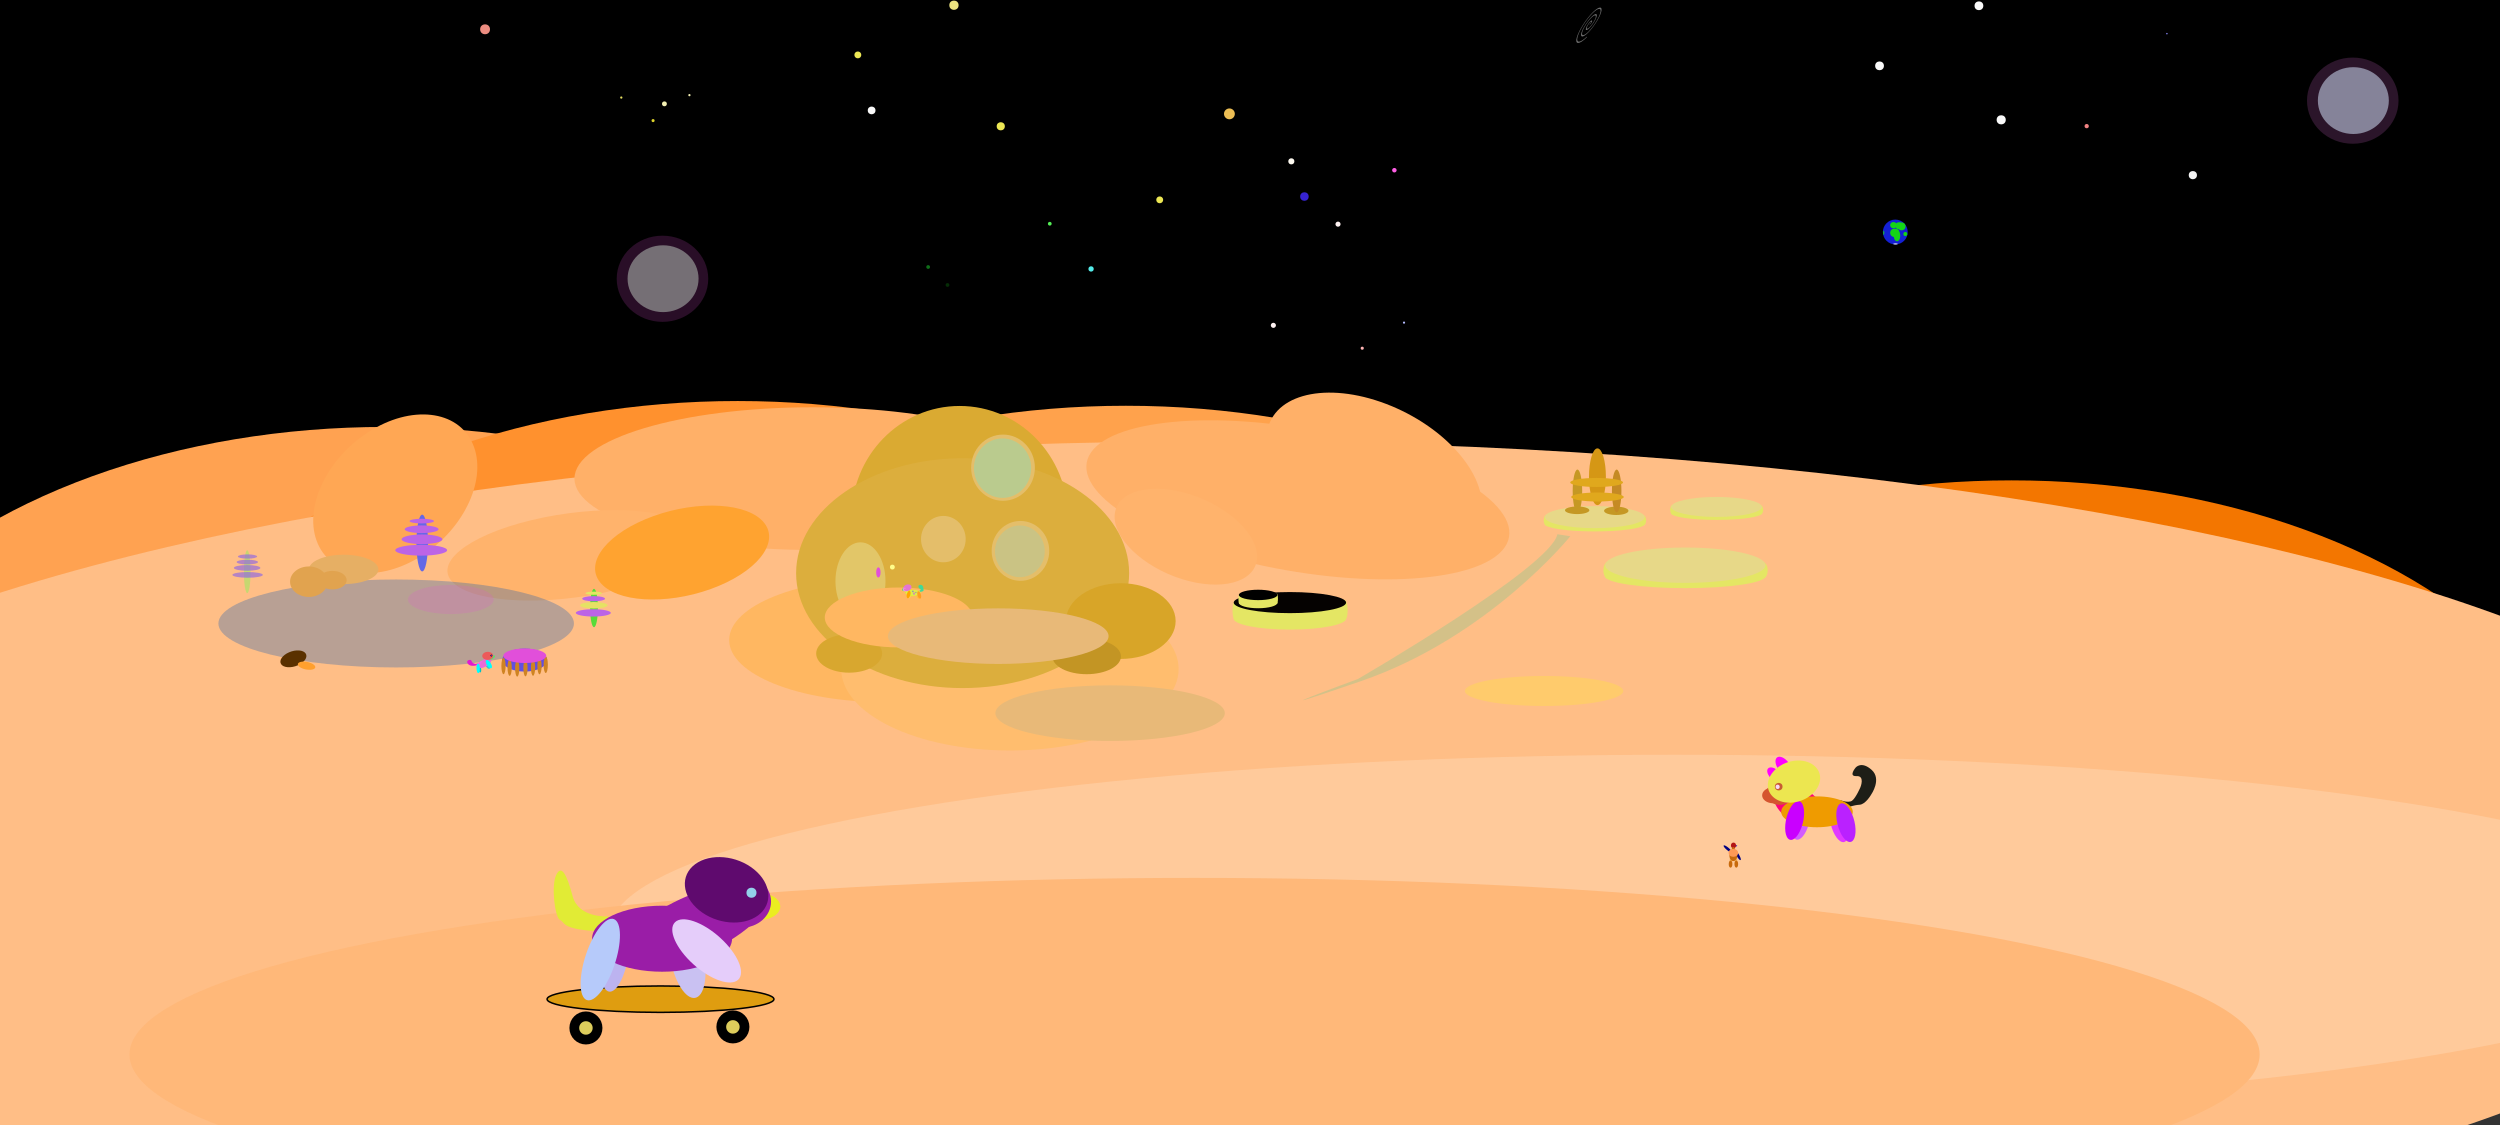 <?xml version="1.0" encoding="UTF-8" standalone="no"?>
<!-- Created with Inkscape (http://www.inkscape.org/) -->

<svg
   width="200mm"
   height="90mm"
   viewBox="0 0 200 90"
   version="1.1"
   id="svg1"
   sodipodi:docname="Bothies.svg"
   inkscape:version="1.3 (0e150ed, 2023-07-21)"
   xmlns:inkscape="http://www.inkscape.org/namespaces/inkscape"
   xmlns:sodipodi="http://sodipodi.sourceforge.net/DTD/sodipodi-0.dtd"
   xmlns="http://www.w3.org/2000/svg"
   xmlns:svg="http://www.w3.org/2000/svg">
  <rect x="0" y="0" width="200" height="90" fill="#333333" stroke="none"/>
  <sodipodi:namedview
     id="namedview1"
     pagecolor="#ffffff"
     bordercolor="#000000"
     borderopacity="0.25"
     inkscape:showpageshadow="2"
     inkscape:pageopacity="0.0"
     inkscape:pagecheckerboard="0"
     inkscape:deskcolor="#d1d1d1"
     inkscape:document-units="mm"
     inkscape:zoom="0.72693606"
     inkscape:cx="-143.75405"
     inkscape:cy="10.317276"
     inkscape:window-width="1452"
     inkscape:window-height="991"
     inkscape:window-x="26"
     inkscape:window-y="23"
     inkscape:window-maximized="0"
     inkscape:current-layer="layer1"
     showgrid="false" />
  <defs
     id="defs1" />
  <g
     inkscape:label="Layer 1"
     inkscape:groupmode="layer"
     id="layer1">
    <rect
       style="fill:#000000;fill-opacity:1;stroke-width:1.077"
       id="rect131"
       width="215.34"
       height="84.723"
       x="-4.572"
       y="-7.734"
       sodipodi:insensitive="true" />
    <ellipse
       style="fill:#ffa24c;fill-opacity:1;stroke-width:0.692"
       id="path131-5-2-7"
       cx="90.071"
       cy="61.887"
       rx="46.876"
       ry="29.426"
       sodipodi:insensitive="true" />
    <ellipse
       style="fill:#f37600;fill-opacity:1;stroke-width:0.692"
       id="path131-5-2-7-6"
       cx="160.932"
       cy="67.855"
       rx="46.876"
       ry="29.426" />
    <ellipse
       style="fill:#ffa251;fill-opacity:1;stroke-width:0.692"
       id="path131-5"
       cx="30.822"
       cy="63.581"
       rx="46.876"
       ry="29.426" />
    <ellipse
       style="fill:#ff912e;fill-opacity:1;stroke-width:0.692"
       id="path131-5-2"
       cx="59.018"
       cy="61.508"
       rx="46.876"
       ry="29.426" />
    <ellipse
       style="fill:#ffbe86;fill-opacity:1;stroke-width:1.221"
       id="path131"
       cx="97.316"
       cy="69.168"
       rx="126.957"
       ry="33.86"
       sodipodi:insensitive="true" />
    <ellipse
       style="fill:#ffb761;fill-opacity:1;stroke:none;stroke-width:3.094;stroke-linecap:round;stroke-dasharray:none"
       id="path7-2-4"
       cx="70.74"
       cy="51.204"
       rx="12.406"
       ry="4.964" />
    <ellipse
       style="fill:#ffbd6e;fill-opacity:1;stroke:none;stroke-width:3.698;stroke-linecap:round;stroke-dasharray:none"
       id="path7-2-4-6"
       cx="80.796"
       cy="53.518"
       rx="13.495"
       ry="6.521" />
    <ellipse
       style="fill:#ffca9b;fill-opacity:1;stroke-width:0.646"
       id="path131-1"
       cx="133.952"
       cy="74.508"
       rx="85.208"
       ry="14.128" />
    <ellipse
       style="fill:#ffb879;fill-opacity:1;stroke-width:0.646"
       id="path131-1-3"
       cx="95.565"
       cy="84.359"
       rx="85.208"
       ry="14.128" />
    <g
       id="g3">
      <path
         style="fill:#0000e0;fill-opacity:0.119;stroke-width:0.723;stroke-linecap:round;stroke-linejoin:round"
         id="path111"
         d="m 42.353,-99.297 c -2.317,3.775 -4.82,7.603 -6.479,11.686 -1.655,4.553 -3.432,9.189 -3.792,14.07 -0.08,1.08 -0.037,2.166 -0.056,3.25 0.2,4.206 0.831,8.398 2.962,12.1 1.333,2.316 2.507,3.562 4.208,5.634 4.183,4.537 8.988,8.559 14.364,11.62 0.866,0.493 1.774,0.909 2.661,1.364 4.662,2.231 8.655,2.371 13.671,1.852 4.626,-0.656 9.288,-0.955 13.953,-1.144 4.108,-0.065 8.134,-0.709 12.058,-1.897 3.289,-0.968 6.546,-2.037 9.82,-3.051 2.008,-0.682 4.116,-0.823 6.199,-1.099 0.261,-0.152 0.546,-0.269 0.783,-0.457 1.584,-1.262 2.712,-3.392 3.388,-5.25 0.272,-0.749 0.457,-1.527 0.685,-2.29 1.477,-5.476 0.977,-11.084 0.384,-16.637 -0.549,-4.958 -1.728,-9.813 -3.181,-14.576 -1.853,-5.293 -3.751,-10.572 -6.104,-15.666 -1.738,-3.496 -3.569,-6.961 -5.886,-10.112 -1.641,-2.127 -3.816,-3.141 -6.306,-3.935 -3.318,-0.83 -6.764,-0.924 -10.167,-1.023 -3.118,-0.08 -6.232,0.18 -9.344,0.321 -2.516,-0.003 -5.009,0.235 -7.43,0.932 -1.665,0.4 -3.088,1.25 -4.488,2.192 -1.252,0.937 -2.288,2.116 -3.437,3.169 -1.607,1.159 -3.263,2.258 -4.966,3.271 -1.55,0.887 -3.231,1.506 -4.95,1.969 -1.229,0.281 -2.49,0.3 -3.73,0.513 -0.986,0.235 -2.006,0.21 -3.001,0.37 -1.012,0.165 -2.11,1.979 -2.11,1.979 0.677,0.214 -0.254,0.254 -0.479,0.5 -2.604,3.649 -4.443,7.73 -6.123,11.863 -1.672,4.587 -3.457,9.26 -3.82,14.178 -0.081,1.097 -0.038,2.201 -0.058,3.301 0.201,4.276 0.843,8.534 3.004,12.299 1.354,2.359 2.538,3.613 4.269,5.721 4.215,4.571 9.056,8.625 14.468,11.717 0.876,0.501 1.795,0.923 2.692,1.385 4.742,2.278 8.814,2.432 13.92,1.907 4.617,-0.656 9.269,-0.957 13.924,-1.144 4.147,-0.064 8.21,-0.715 12.172,-1.911 3.289,-0.97 6.548,-2.037 9.824,-3.048 1.984,-0.67 4.066,-0.807 6.124,-1.076 0.316,-0.172 0.662,-0.298 0.949,-0.515 1.617,-1.222 2.902,-3.62 3.576,-5.47 0.279,-0.767 0.468,-1.564 0.702,-2.346 1.491,-5.534 0.994,-11.201 0.398,-16.813 -0.552,-4.986 -1.733,-9.87 -3.195,-14.66 -1.861,-5.311 -3.771,-10.608 -6.13,-15.721 -1.75,-3.524 -3.589,-7.019 -5.919,-10.198 -1.745,-2.237 -3.906,-3.26 -6.538,-4.101 -3.359,-0.842 -6.848,-0.941 -10.293,-1.042 -3.129,-0.082 -6.254,0.178 -9.379,0.319 -2.552,-0.006 -5.08,0.245 -7.537,0.946 -1.712,0.412 -3.179,1.283 -4.62,2.251 -1.276,0.945 -2.325,2.144 -3.492,3.211 -1.585,1.135 -3.212,2.22 -4.887,3.217 -1.514,0.863 -3.156,1.467 -4.835,1.916 -1.217,0.27 -2.462,0.293 -3.688,0.503 -0.985,0.228 -2.001,0.214 -2.995,0.369 -1.072,0.171 -1.71,0.42 -2.639,0.961 -0.284,0.166 0.313,0.637 0.313,0.637"
         sodipodi:nodetypes="ccscscsccccccssccccccccccccccccccscscsccccccssccccccccccccccccc" />
    </g>
    <g
       id="g6"
       transform="translate(35.589,-119.664)">
      <g
         id="g5">
        <path
           style="fill:#0000ea;fill-opacity:0.119;stroke-width:0.621;stroke-linecap:round;stroke-linejoin:round"
           id="path112"
           d="m 119.749,41.803 c -1.348,1.987 -2.348,4.108 -3.226,6.252 -0.929,2.494 -1.633,5.044 -2.08,7.621 -0.491,3.059 -0.682,6.141 -0.877,9.218 -0.192,2.793 0.226,5.567 0.956,8.293 0.37,1.391 0.916,2.738 1.835,3.964 0.615,0.819 1.013,1.19 1.743,1.953 2.243,2.154 5.099,3.698 8.21,4.957 0.713,0.289 1.449,0.539 2.174,0.809 0.737,0.225 1.463,0.477 2.212,0.676 3.391,0.901 6.973,1.425 10.519,1.734 0.988,0.086 1.979,0.139 2.969,0.208 3.232,0.157 6.478,0.06 9.68,-0.325 3.036,-0.365 5.986,-1.007 8.931,-1.679 4.194,-1.049 8.176,-2.597 11.884,-4.474 0.785,-0.397 1.54,-0.832 2.31,-1.248 3.052,-1.742 5.75,-3.809 8.008,-6.199 1.335,-1.413 1.868,-2.155 3.046,-3.645 2.526,-3.248 3.92,-6.917 4.776,-10.654 0.171,-0.745 0.294,-1.497 0.44,-2.245 0.67,-4.02 0.687,-8.088 0.571,-12.135 -0.057,-2.853 -0.607,-5.673 -1.361,-8.456 -0.543,-1.777 -1.265,-3.516 -2.099,-5.218 -0.763,-1.478 -1.571,-2.941 -2.334,-4.42 -1.085,-2.239 -2.172,-4.478 -3.195,-6.735 -0.915,-2.13 -1.636,-4.309 -2.151,-6.522 -0.196,-0.897 -0.349,-1.811 -0.154,-2.717 0.094,-0.435 0.182,-0.62 0.342,-1.038 0.337,-0.81 0.752,-1.626 0.858,-2.483 0.022,-0.18 0.014,-0.362 0.021,-0.543 -0.129,-1.034 -0.656,-2.092 -1.695,-2.764 -0.244,-0.158 -0.525,-0.276 -0.788,-0.414 -2.344,-0.899 -4.96,-1.043 -7.515,-1.169 -2.827,-0.058 -5.655,0.034 -8.479,0.133 -3.145,0.086 -6.294,-0.059 -9.439,0.006 -0.629,0.013 -1.258,0.048 -1.887,0.071 -3.041,0.126 -5.994,0.746 -8.967,1.224 -3.725,0.477 -7.491,0.741 -11.252,0.954 -3.418,0.151 -6.836,0.294 -10.257,0.388 -2.37,0.113 -4.781,-0.042 -7.132,0.276 -0.376,0.051 -0.745,0.134 -1.117,0.201 -1.599,0.426 -3.051,1.194 -3.827,2.426 -0.148,0.235 -0.245,0.488 -0.368,0.732 -0.533,1.358 -0.79,2.797 -0.702,4.222 0.017,0.27 0.066,0.538 0.099,0.806 0.207,1.144 0.376,2.311 0.981,3.376 0.152,0.268 0.34,0.522 0.511,0.782 1.805,2.333 4.718,3.871 7.546,5.332 2.743,1.378 5.71,2.431 8.544,3.677 1.305,0.603 2.641,1.233 3.598,2.181 0.639,0.783 0.364,1.284 -0.008,2.097 -0.445,1.001 -1.076,1.928 -1.929,2.742 -0.651,0.709 -1.535,1.209 -2.379,1.754 -0.833,0.503 -1.622,1.044 -2.347,1.645 -0.809,0.755 -1.553,1.552 -2.325,2.331 -0.39,0.357 -0.78,0.714 -1.191,1.056 -0.174,0.162 -0.373,0.305 -0.546,0.468 -0.218,0.253 -0.53,0.387 -0.856,0.531 l 0.119,0.144 c -1.367,1.961 -2.357,4.071 -3.229,6.198 -0.924,2.474 -1.611,5.007 -2.061,7.563 -0.501,3.048 -0.684,6.121 -0.878,9.188 -0.189,2.764 0.226,5.508 0.953,8.205 0.366,1.359 0.9,2.676 1.799,3.873 0.603,0.803 0.986,1.159 1.703,1.909 2.205,2.118 5.009,3.639 8.068,4.877 0.705,0.285 1.433,0.533 2.15,0.799 4.014,1.311 8.31,2.011 12.611,2.389 0.982,0.086 1.968,0.14 2.951,0.21 3.205,0.159 6.424,0.063 9.601,-0.32 3.014,-0.364 5.942,-1.003 8.864,-1.675 4.156,-1.05 8.11,-2.581 11.789,-4.443 0.778,-0.394 1.526,-0.825 2.289,-1.238 3.019,-1.724 5.689,-3.769 7.921,-6.135 1.316,-1.394 1.857,-2.146 3.018,-3.616 2.501,-3.216 3.881,-6.847 4.726,-10.547 0.169,-0.74 0.29,-1.486 0.436,-2.229 0.661,-4.001 0.678,-8.05 0.556,-12.078 -0.063,-2.832 -0.612,-5.63 -1.366,-8.391 -0.543,-1.758 -1.26,-3.479 -2.088,-5.164 -0.766,-1.475 -1.569,-2.938 -2.327,-4.416 -1.081,-2.245 -2.169,-4.489 -3.196,-6.75 -0.922,-2.148 -1.651,-4.344 -2.176,-6.574 -0.209,-0.931 -0.363,-1.881 -0.167,-2.822 0.095,-0.457 0.191,-0.661 0.357,-1.099 0.33,-0.796 0.742,-1.597 0.844,-2.441 0.02,-0.164 0.01,-0.329 0.015,-0.493 -0.127,-0.937 -0.613,-1.903 -1.564,-2.507 -0.222,-0.141 -0.477,-0.246 -0.715,-0.369 -2.28,-0.862 -4.822,-0.998 -7.301,-1.12 -2.812,-0.054 -5.625,0.033 -8.434,0.131 -3.151,0.083 -6.305,-0.067 -9.456,-7.181e-4 -0.623,0.013 -1.246,0.048 -1.869,0.073 -3.018,0.133 -5.951,0.751 -8.903,1.223 -3.743,0.475 -7.527,0.737 -11.307,0.952 -3.422,0.158 -6.846,0.299 -10.272,0.395 -2.357,0.114 -4.757,-0.042 -7.095,0.28 -0.361,0.05 -0.715,0.131 -1.072,0.196 -1.485,0.404 -2.838,1.12 -3.55,2.271 -0.135,0.218 -0.223,0.452 -0.335,0.678 -0.513,1.317 -0.762,2.711 -0.673,4.091 0.017,0.259 0.065,0.516 0.098,0.774 0.206,1.113 0.368,2.251 0.956,3.287 0.145,0.255 0.325,0.497 0.487,0.746 1.768,2.28 4.621,3.784 7.387,5.212 2.734,1.375 5.696,2.417 8.525,3.655 1.361,0.621 2.733,1.282 3.737,2.259 0.751,0.896 0.494,1.5 0.063,2.443 -0.463,1.04 -1.122,1.999 -2.004,2.848 -0.668,0.728 -1.574,1.244 -2.441,1.803 -0.818,0.495 -1.593,1.026 -2.306,1.615 -0.799,0.746 -1.536,1.533 -2.296,2.304 -0.397,0.367 -0.795,0.733 -1.212,1.085 -0.167,0.158 -0.361,0.294 -0.527,0.452 z"
           sodipodi:nodetypes="cccccscscsscscscscscccccccscscscccsccccscscscscccccccccccccccccscscscscscscscccccccscccscccsccccscscccscccccccccccc" />
      </g>
    </g>
    <g
       id="g4"
       transform="matrix(0.226,0,0,0.241,107.724,49.949)">
      <path
         style="opacity:1;fill:#1e1e17;fill-opacity:1;stroke-width:1.006"
         d="m 174.545,58.294 c 0,0 3.059,1.158 4.403,0.236 1.344,-0.922 2.968,-4.492 2.968,-4.492 0,0 1.666,-3.836 -1.386,-3.666 -3.052,0.17 -0.293,-2.859 -0.293,-2.859 0,0 2.034,-2.266 5.655,0.805 3.622,3.071 -0.146,8.122 -0.146,8.122 0,0 -1.967,3.316 -4.152,3.438 -2.185,0.122 -4,0.852 -4,0.852 z"
         id="path5" />
      <ellipse
         style="opacity:1;fill:#ff007e;fill-opacity:1;stroke-width:0.061;stroke-dasharray:none"
         id="path2-0-9"
         cx="-48.72"
         cy="-143.287"
         rx="7.128"
         ry="8.569"
         transform="matrix(-0.36,-0.933,-0.995,-0.102,0,0)" />
      <ellipse
         style="opacity:1;fill:#d5552f;fill-opacity:1;stroke-width:0.025;stroke-dasharray:none"
         id="path2-0-2"
         cx="-150.985"
         cy="56.754"
         rx="3.876"
         ry="2.637"
         transform="scale(-1,1)" />
      <ellipse
         style="opacity:1;fill:#e138ff;fill-opacity:1;stroke-width:0.036;stroke-dasharray:none"
         id="path2-0-9-8-1"
         cx="-22.141"
         cy="-176.7"
         rx="6.445"
         ry="3.373"
         transform="matrix(-0.152,-0.988,-0.968,-0.249,0,0)" />
      <ellipse
         style="opacity:1;fill:#d25cff;fill-opacity:1;stroke-width:0.036;stroke-dasharray:none"
         id="path2-0-9-8-2-6"
         cx="71.996"
         cy="-188.767"
         rx="6.445"
         ry="3.373"
         transform="matrix(0.362,-0.932,-0.714,-0.7,0,0)" />
      <ellipse
         style="opacity:1;fill:#ef9b00;fill-opacity:1;stroke-width:0.063;stroke-dasharray:none"
         id="path2-5"
         cx="-166.527"
         cy="62.225"
         rx="12.677"
         ry="5.126"
         transform="scale(-1,1)" />
      <ellipse
         style="opacity:1;fill:#d5552f;fill-opacity:1;stroke-width:0.033;stroke-dasharray:none"
         id="path2-0"
         cx="-153.286"
         cy="55.999"
         rx="4.624"
         ry="3.946"
         transform="scale(-1,1)" />
      <ellipse
         style="opacity:1;fill:#ba21ff;fill-opacity:1;stroke-width:0.036;stroke-dasharray:none"
         id="path2-0-9-8"
         cx="-21.449"
         cy="-179.245"
         rx="6.445"
         ry="3.373"
         transform="matrix(-0.152,-0.988,-0.968,-0.249,0,0)" />
      <ellipse
         style="opacity:1;fill:#c900ff;fill-opacity:1;stroke-width:0.036;stroke-dasharray:none"
         id="path2-0-9-8-2"
         cx="70.251"
         cy="-186.533"
         rx="6.445"
         ry="3.373"
         transform="matrix(0.362,-0.932,-0.714,-0.7,0,0)" />
      <ellipse
         style="opacity:1;fill:#ff00ff;fill-opacity:1;stroke-width:1.046"
         id="path142"
         cx="-88.252"
         cy="-135.628"
         rx="2.116"
         ry="3.838"
         transform="rotate(140)" />
      <ellipse
         style="opacity:1;fill:#ff00ff;fill-opacity:1;stroke-width:0.884"
         id="path142-7"
         cx="-59.19"
         cy="-148.291"
         rx="1.789"
         ry="3.246"
         transform="rotate(130)" />
      <ellipse
         style="opacity:1;fill:#ece650;fill-opacity:1;stroke-width:0.063;stroke-dasharray:none"
         id="path2-0-6"
         cx="-163.509"
         cy="66.715"
         rx="9.291"
         ry="6.966"
         transform="matrix(-0.996,0.088,-0.067,0.998,0,0)" />
      <ellipse
         style="opacity:1;fill:#c75b33;fill-opacity:1;stroke-width:0.141;stroke-dasharray:none"
         id="path3-3"
         cx="-152.971"
         cy="53.875"
         transform="scale(-1,1)"
         rx="1.358"
         ry="1.255" />
      <circle
         style="opacity:1;fill:#f8daf7;fill-opacity:1;stroke-width:0.078;stroke-dasharray:none"
         id="path3-3-0"
         cx="-152.598"
         cy="53.932"
         r="0.726"
         transform="scale(-1,1)" />
    </g>
    <circle
       style="fill:#f9f9f9;fill-opacity:1;stroke-width:0.333"
       id="path143"
       cx="160.096"
       cy="9.586"
       r="0.365" />
    <circle
       style="fill:#f08282;fill-opacity:1;stroke-width:0.156"
       id="path143-4"
       cx="166.935"
       cy="10.09"
       r="0.171" />
    <circle
       style="fill:#8482f0;fill-opacity:1;stroke-width:0.057"
       id="path143-4-1"
       cx="173.351"
       cy="2.692"
       r="0.062" />
    <circle
       style="fill:#f9f9f9;fill-opacity:1;stroke-width:0.321"
       id="path143-4-2"
       cx="150.363"
       cy="5.267"
       r="0.351" />
    <circle
       style="fill:#f9f9f9;fill-opacity:1;stroke-width:0.321"
       id="path143-4-2-1"
       cx="158.314"
       cy="0.462"
       r="0.351" />
    <circle
       style="fill:#f4f4f4;fill-opacity:1;stroke-width:0.3"
       id="path143-2"
       cx="175.428"
       cy="14.012"
       r="0.328" />
    <circle
       style="fill:#1420d5;fill-opacity:1;stroke-width:0.908"
       id="path143-2-9"
       cx="151.624"
       cy="18.561"
       r="0.994" />
    <ellipse
       style="fill:#14d516;fill-opacity:1;stroke-width:0.325"
       id="path143-2-9-1"
       cx="151.588"
       cy="18.626"
       rx="0.372"
       ry="0.341" />
    <ellipse
       style="fill:#14d516;fill-opacity:1;stroke-width:0.308"
       id="path143-2-9-1-5"
       cx="151.761"
       cy="18.869"
       rx="0.262"
       ry="0.434" />
    <ellipse
       style="fill:#14d516;fill-opacity:1;stroke-width:0.233"
       id="path143-2-9-1-5-7"
       cx="151.476"
       cy="18.012"
       rx="0.262"
       ry="0.249" />
    <ellipse
       style="fill:#14d516;fill-opacity:1;stroke-width:0.27"
       id="path143-2-9-1-5-7-3"
       cx="151.93"
       cy="18.058"
       rx="0.313"
       ry="0.281" />
    <ellipse
       style="fill:#14d516;fill-opacity:1;stroke-width:0.287"
       id="path143-2-9-1-5-7-3-2"
       cx="152.131"
       cy="18.113"
       rx="0.313"
       ry="0.315" />
    <ellipse
       style="fill:#14d516;fill-opacity:1;stroke-width:0.146"
       id="path143-2-9-1-5-7-3-2-8"
       cx="152.426"
       cy="18.721"
       rx="0.158"
       ry="0.163" />
    <ellipse
       style="fill:#14d516;fill-opacity:1;stroke-width:0.077"
       id="path143-2-9-1-5-7-3-2-8-6"
       cx="150.702"
       cy="18.626"
       rx="0.043"
       ry="0.163" />
    <ellipse
       style="fill:#ffffff;fill-opacity:1;stroke-width:0.081"
       id="path143-2-9-1-5-7-3-2-8-6-1"
       cx="151.64"
       cy="19.516"
       rx="0.179"
       ry="0.044" />
    <circle
       style="fill:#f9f9f9;fill-opacity:1;stroke-width:0.348"
       id="path144"
       cx="69.73"
       cy="8.834"
       r="0.309" />
    <circle
       style="fill:#ece754;fill-opacity:1;stroke-width:0.368"
       id="path144-3"
       cx="80.061"
       cy="10.103"
       r="0.326" />
    <circle
       style="fill:#ece754;fill-opacity:1;stroke-width:0.161"
       id="path144-3-7"
       cx="58.085"
       cy="-1.518"
       r="0.143" />
    <circle
       style="fill:#ece754;fill-opacity:1;stroke-width:0.308"
       id="path144-3-1"
       cx="68.627"
       cy="4.393"
       r="0.273" />
    <circle
       style="fill:#ece754;fill-opacity:1;stroke-width:0.308"
       id="path144-3-1-9"
       cx="92.777"
       cy="15.987"
       r="0.273" />
    <circle
       style="fill:#54ecea;fill-opacity:1;stroke-width:0.24"
       id="path144-3-1-9-9"
       cx="87.286"
       cy="21.516"
       r="0.213" />
    <circle
       style="fill:#54ec56;fill-opacity:1;stroke-width:0.169"
       id="path144-3-1-9-9-9"
       cx="83.982"
       cy="17.898"
       r="0.15" />
    <circle
       style="fill:#052d06;fill-opacity:1;stroke-width:0.169"
       id="path144-3-1-9-9-9-9"
       cx="75.8"
       cy="22.798"
       r="0.15" />
    <circle
       style="fill:#21e935;fill-opacity:0.47;stroke-width:0.169"
       id="path144-3-1-9-9-9-9-7"
       cx="74.252"
       cy="21.36"
       r="0.15" />
    <circle
       style="fill:#ecbe54;fill-opacity:1;stroke-width:0.49"
       id="path144-3-1-9-5"
       cx="98.353"
       cy="9.109"
       r="0.434" />
    <circle
       style="fill:#fdf9f0;fill-opacity:1;stroke-width:0.275"
       id="path144-3-1-9-5-7"
       cx="103.307"
       cy="12.907"
       r="0.244" />
    <circle
       style="fill:#ece480;fill-opacity:1;stroke-width:0.216"
       id="path145"
       cx="76.316"
       cy="0.417"
       r="0.371" />
    <circle
       style="fill:#b2b6f3;fill-opacity:1;stroke-width:0.216"
       id="path145-5"
       cx="62.937"
       cy="-2.822"
       r="0.371" />
    <circle
       style="fill:#f3efb2;fill-opacity:1;stroke-width:0.113"
       id="path145-5-4"
       cx="55.588"
       cy="-3.372"
       r="0.195" />
    <circle
       style="fill:#f3efb2;fill-opacity:1;stroke-width:0.113"
       id="path145-5-4-0"
       cx="53.154"
       cy="8.307"
       r="0.195" />
    <circle
       style="fill:#f3efb2;fill-opacity:1;stroke-width:0.053"
       id="path145-5-4-0-9"
       cx="55.154"
       cy="7.611"
       r="0.09" />
    <circle
       style="fill:#e6de61;fill-opacity:1;stroke-width:0.053"
       id="path145-5-4-0-9-3"
       cx="49.703"
       cy="7.804"
       r="0.09" />
    <circle
       style="fill:#ded32c;fill-opacity:1;stroke-width:0.072"
       id="path145-5-4-0-9-3-6"
       cx="52.246"
       cy="9.648"
       r="0.123" />
    <circle
       style="fill:#f3efb2;fill-opacity:1;stroke-width:0.062"
       id="path145-5-4-6"
       cx="56.243"
       cy="-4.827"
       r="0.106" />
    <circle
       style="fill:#e4da4d;fill-opacity:1;stroke-width:0.041"
       id="path145-5-4-6-8"
       cx="54.212"
       cy="-4.185"
       r="0.07" />
    <circle
       style="fill:#ec8c80;fill-opacity:1;stroke-width:0.625"
       id="path146"
       cx="38.805"
       cy="2.344"
       r="0.395" />
    <ellipse
       style="fill:#ffb068;fill-opacity:1;stroke-width:0.194"
       id="path131-5-2-7-9"
       cx="65.005"
       cy="38.29"
       rx="19.047"
       ry="5.708" />
    <ellipse
       style="fill:#ffb068;fill-opacity:1;stroke-width:0.184"
       id="path131-5-2-7-9-4"
       cx="109.196"
       cy="21.35"
       rx="17.152"
       ry="5.708"
       transform="rotate(10)" />
    <ellipse
       style="fill:#ffb068;fill-opacity:1;stroke-width:0.133"
       id="path131-5-2-7-9-4-0"
       cx="116.311"
       cy="-0.264"
       rx="9.095"
       ry="5.644"
       transform="matrix(0.945,0.327,-0.089,0.996,0,0)" />
    <ellipse
       style="fill:#ffb36c;fill-opacity:1;stroke-width:0.084"
       id="path131-5-2-7-9-4-0-7"
       cx="100.745"
       cy="12.675"
       rx="5.964"
       ry="3.404"
       transform="matrix(0.954,0.301,-0.098,0.995,0,0)" />
    <ellipse
       style="fill:#ffb36c;fill-opacity:1;stroke-width:0.121"
       id="path131-5-2-7-9-4-0-7-5"
       cx="4.949"
       cy="-66.562"
       rx="9.696"
       ry="4.324"
       transform="matrix(-0.972,0.235,-0.76,-0.65,0,0)" />
    <ellipse
       style="fill:#ffa754;fill-opacity:1;stroke-width:0.117"
       id="path131-5-2-7-9-4-0-7-5-7"
       cx="-13.254"
       cy="-50.967"
       rx="7.377"
       ry="5.381"
       transform="matrix(-0.84,0.542,-0.402,-0.916,0,0)" />
    <ellipse
       style="fill:#ffa330;fill-opacity:1;stroke-width:0.095"
       id="path131-5-2-7-9-4-0-7-5-1"
       cx="-16.407"
       cy="-63.316"
       rx="6.984"
       ry="3.711"
       transform="matrix(-0.941,0.339,-0.618,-0.786,0,0)" />
    <rect
       style="opacity:0.417;fill:#ffa330;fill-opacity:1;stroke-width:1.046"
       id="rect1"
       width="22.783"
       height="10.394"
       x="76.428"
       y="124.303" />
    <ellipse
       style="fill:#daaa32;fill-opacity:1;stroke:none;stroke-width:3.462;stroke-linecap:round;stroke-dasharray:none"
       id="path7"
       cx="76.771"
       cy="41.385"
       rx="8.657"
       ry="8.908" />
    <ellipse
       style="fill:#dcae3d;fill-opacity:1;stroke:none;stroke-width:4.362;stroke-linecap:round;stroke-dasharray:none"
       id="path7-88"
       cx="77.01"
       cy="45.854"
       rx="13.321"
       ry="9.193" />
    <ellipse
       style="fill:#d8a528;fill-opacity:1;stroke:none;stroke-width:1.437;stroke-linecap:round;stroke-dasharray:none"
       id="path7-88-1"
       cx="89.662"
       cy="49.687"
       rx="4.389"
       ry="3.029" />
    <ellipse
       style="fill:#c39524;fill-opacity:1;stroke:none;stroke-width:0.779;stroke-linecap:round;stroke-dasharray:none"
       id="path7-88-1-7"
       cx="86.932"
       cy="52.512"
       rx="2.745"
       ry="1.424" />
    <ellipse
       style="fill:#d8a72f;fill-opacity:1;stroke:none;stroke-width:0.793;stroke-linecap:round;stroke-dasharray:none"
       id="path7-88-1-7-4"
       cx="67.933"
       cy="52.28"
       rx="2.639"
       ry="1.534" />
    <ellipse
       style="fill:#e4be6a;fill-opacity:1;stroke:none;stroke-width:1.025;stroke-linecap:round;stroke-dasharray:none"
       id="path7-8"
       cx="80.241"
       cy="37.415"
       rx="2.55"
       ry="2.649" />
    <ellipse
       style="fill:#6ae4d7;fill-opacity:1;stroke:none;stroke-width:0.92;stroke-linecap:round;stroke-dasharray:none;opacity:0.337"
       id="path7-8-3"
       cx="80.204"
       cy="37.453"
       rx="2.29"
       ry="2.378" />
    <ellipse
       style="fill:#e4be6a;fill-opacity:1;stroke:none;stroke-width:0.926;stroke-linecap:round;stroke-dasharray:none"
       id="path7-8-9"
       cx="81.637"
       cy="44.072"
       rx="2.305"
       ry="2.395" />
    <ellipse
       style="fill:#ffff00;fill-opacity:1;stroke:none;stroke-width:1.087;stroke-linecap:round;stroke-dasharray:none;opacity:0.198"
       id="path7-8-9-3-4-8"
       cx="123.525"
       cy="55.279"
       rx="6.336"
       ry="1.201" />
    <ellipse
       style="fill:#e4be6a;fill-opacity:1;stroke:none;stroke-width:0.718;stroke-linecap:round;stroke-dasharray:none"
       id="path7-8-9-5"
       cx="75.468"
       cy="43.129"
       rx="1.786"
       ry="1.855" />
    <ellipse
       style="fill:#e2c668;fill-opacity:1;stroke:none;stroke-width:0.983;stroke-linecap:round;stroke-dasharray:none"
       id="path7-7"
       cx="68.838"
       cy="46.491"
       rx="2.001"
       ry="3.105" />
    <ellipse
       style="fill:#ffb761;fill-opacity:1;stroke:none;stroke-width:1.485;stroke-linecap:round;stroke-dasharray:none"
       id="path7-2"
       cx="71.903"
       cy="49.396"
       rx="5.921"
       ry="2.396" />
    <ellipse
       style="fill:#e8b978;fill-opacity:1;stroke:none;stroke-width:1.747;stroke-linecap:round;stroke-dasharray:none"
       id="path7-2-6"
       cx="79.859"
       cy="50.892"
       rx="8.827"
       ry="2.224" />
    <ellipse
       style="fill:#e8b978;fill-opacity:1;stroke:none;stroke-width:1.781;stroke-linecap:round;stroke-dasharray:none"
       id="path7-2-6-5"
       cx="88.808"
       cy="57.052"
       rx="9.178"
       ry="2.224" />
    <ellipse
       style="opacity:0.28;fill:#0053b6;fill-opacity:1;stroke:none;stroke-width:2.789;stroke-linecap:round;stroke-dasharray:none"
       id="path7-2-6-5-3"
       cx="31.694"
       cy="49.878"
       rx="14.222"
       ry="3.519" />
    <circle
       style="opacity:1;fill:#fff3f3;fill-opacity:0.996;stroke:#000000;stroke-width:0.6;stroke-linecap:round;stroke-dasharray:none;stroke-opacity:1"
       id="path8"
       cx="107.041"
       cy="17.933"
       r="0.503" />
    <circle
       style="fill:#ff60e5;fill-opacity:0.996;stroke:#000000;stroke-width:0.527;stroke-linecap:round;stroke-dasharray:none;stroke-opacity:1"
       id="path8-2"
       cx="111.55"
       cy="13.617"
       r="0.442" />
    <circle
       style="fill:#fff3f3;fill-opacity:0.996;stroke:#000000;stroke-width:0.6;stroke-linecap:round;stroke-dasharray:none;stroke-opacity:1"
       id="path8-2-5"
       cx="101.87"
       cy="26.027"
       r="0.503" />
    <circle
       style="fill:#ffb5b5;fill-opacity:0.996;stroke:#000000;stroke-width:0.362;stroke-linecap:round;stroke-dasharray:none;stroke-opacity:1"
       id="path8-2-5-8"
       cx="108.979"
       cy="27.857"
       r="0.304" />
    <circle
       style="fill:#b5bcff;fill-opacity:0.996;stroke:#000000;stroke-width:0.254;stroke-linecap:round;stroke-dasharray:none;stroke-opacity:1"
       id="path8-2-5-8-0"
       cx="112.322"
       cy="25.81"
       r="0.213" />
    <ellipse
       style="fill:#fffd8b;fill-opacity:1;stroke:none;stroke-width:0.077;stroke-linecap:round;stroke-dasharray:none"
       id="path7-2-4-1"
       cx="71.389"
       cy="45.367"
       rx="0.194"
       ry="0.194" />
    <path
       sodipodi:type="spiral"
       style="opacity:0.442;fill:none;fill-rule:evenodd;stroke:#fefefe;stroke-width:0.265;stroke-opacity:1"
       id="path4"
       sodipodi:cx="103.50769"
       sodipodi:cy="-14.79377"
       sodipodi:expansion="1"
       sodipodi:revolution="3"
       sodipodi:radius="3.9511664"
       sodipodi:argument="-16.456331"
       sodipodi:t0="0"
       d="m 103.508,-14.794 c -0.145,0.135 -0.253,-0.129 -0.224,-0.241 0.079,-0.304 0.474,-0.338 0.707,-0.207 0.417,0.236 0.446,0.808 0.19,1.172 -0.376,0.534 -1.147,0.556 -1.637,0.172 -0.653,-0.511 -0.668,-1.488 -0.155,-2.103 0.645,-0.773 1.83,-0.781 2.568,-0.138 0.894,0.779 0.894,2.172 0.121,3.033 -0.911,1.015 -2.515,1.007 -3.499,0.103 -1.136,-1.043 -1.121,-2.857 -0.086,-3.964 1.176,-1.257 3.2,-1.234 4.429,-0.069 1.379,1.308 1.348,3.543 0.052,4.895 -1.439,1.501 -3.886,1.462 -5.36,0.034"
       transform="matrix(-0.144,0,-0.253,0.396,138.372,7.751)" />
    <ellipse
       style="fill:#cda56e;fill-opacity:1;stroke:none;stroke-width:0.273;stroke-linecap:round;stroke-opacity:1"
       id="path6-77-4"
       cx="89.702"
       cy="115.137"
       rx="2.849"
       ry="0.588" />
    <ellipse
       style="fill:#cda56e;fill-opacity:1;stroke:none;stroke-width:0.273;stroke-linecap:round;stroke-opacity:1"
       id="path6-77-3-0-8"
       cx="88.168"
       cy="114.673"
       rx="2.849"
       ry="0.588" />
    <ellipse
       style="fill:#cda56e;fill-opacity:1;stroke:none;stroke-width:0.273;stroke-linecap:round;stroke-opacity:1"
       id="path6-77-4-6-7"
       cx="92.295"
       cy="115.766"
       rx="2.849"
       ry="0.588" />
    <g
       id="g19"
       transform="matrix(0.119,0,0,0.119,125.295,54.045)">
      <ellipse
         style="fill:#f1b255;fill-opacity:1;stroke:none;stroke-width:0.393;stroke-linecap:round;stroke-opacity:1"
         id="path6-7"
         cx="110.792"
         cy="124.345"
         rx="0.868"
         ry="3.993" />
      <ellipse
         style="fill:#f1b255;fill-opacity:1;stroke:none;stroke-width:0.393;stroke-linecap:round;stroke-opacity:1"
         id="path6-7-53"
         cx="114.096"
         cy="124.694"
         rx="0.868"
         ry="3.993" />
      <ellipse
         style="fill:#442ebb;fill-opacity:1;stroke:none;stroke-width:0.145;stroke-linecap:round;stroke-opacity:1"
         id="path6-7-5-7"
         cx="114.036"
         cy="114.44"
         rx="0.921"
         ry="0.511" />
      <ellipse
         style="fill:#b31616;fill-opacity:1;stroke:none;stroke-width:0.384;stroke-linecap:round;stroke-opacity:1"
         id="path6-7-5"
         cx="112.467"
         cy="114.208"
         rx="1.722"
         ry="1.927" />
      <ellipse
         style="fill:#b31616;fill-opacity:1;stroke:none;stroke-width:0.226;stroke-linecap:round;stroke-opacity:1"
         id="path6-7-5-8"
         cx="112.377"
         cy="116.398"
         rx="0.575"
         ry="2.005" />
      <ellipse
         style="fill:#000080;fill-opacity:1;stroke:none;stroke-width:0.374;stroke-linecap:round;stroke-opacity:1"
         id="path6-77"
         cx="158.069"
         cy="19.462"
         rx="3.513"
         ry="0.897"
         transform="rotate(40)" />
      <ellipse
         style="fill:#000080;fill-opacity:1;stroke:none;stroke-width:0.374;stroke-linecap:round;stroke-opacity:1"
         id="path6-77-0"
         cx="-162.501"
         cy="39.512"
         rx="3.513"
         ry="0.897"
         transform="rotate(-120)" />
      <ellipse
         style="opacity:1;fill:#c86a0c;fill-opacity:1;stroke:none;stroke-width:0.674;stroke-linecap:round;stroke-opacity:1"
         id="path6"
         cx="112.363"
         cy="120.886"
         rx="2.649"
         ry="3.853" />
      <ellipse
         style="fill:#c86a0c;fill-opacity:1;stroke:none;stroke-width:0.33;stroke-linecap:round;stroke-opacity:1"
         id="path6-0"
         cx="112.327"
         cy="117.433"
         rx="1.1"
         ry="2.228" />
      <ellipse
         style="fill:#ff9955;fill-opacity:1;stroke:none;stroke-width:0.613;stroke-linecap:round;stroke-opacity:1"
         id="path6-3"
         cx="112.375"
         cy="119.193"
         rx="3.186"
         ry="2.652" />
      <ellipse
         style="fill:#c86a0c;fill-opacity:1;stroke:none;stroke-width:0.36;stroke-linecap:round;stroke-opacity:1"
         id="path6-3-0"
         cx="114.373"
         cy="126.75"
         rx="1.226"
         ry="2.381" />
      <ellipse
         style="fill:#c86a0c;fill-opacity:1;stroke:none;stroke-width:0.36;stroke-linecap:round;stroke-opacity:1"
         id="path6-3-0-2"
         cx="110.497"
         cy="126.771"
         rx="1.226"
         ry="2.381" />
    </g>
    <path
       style="opacity:1;fill:#0000ff;fill-opacity:1;stroke:none;stroke-width:1;stroke-linecap:round;stroke-opacity:1"
       d="m 39.735,109.457 c 0.087,0.458 -0.058,0.93 0,1.39 0.258,2.032 0.199,-0.153 0.284,2.251 0.059,1.673 -0.065,3.335 0.318,4.987 0.099,0.428 0.301,0.827 0.416,1.251 0.098,0.36 0.428,1.925 0.512,2.448 0.089,0.553 0.118,1.114 0.187,1.67 0.046,0.368 0.136,0.73 0.179,1.098 0.02,0.167 -0.064,0.386 0.062,0.513"
       id="path11" />
    <path
       style="opacity:1;fill:#0000ff;fill-opacity:1;stroke:none;stroke-width:1;stroke-linecap:round;stroke-opacity:1"
       d="m 40.233,107.404 c 4.426,5.361 1.317,1.864 13.72,10.386 0.741,0.509 0.817,0.526 1.328,0.526"
       id="path12" />
    <path
       style="opacity:1;fill:#0000ff;fill-opacity:1;stroke:none;stroke-width:1;stroke-linecap:round;stroke-opacity:1"
       d="m 43.579,127.384 c 0.364,0.054 0.755,0.016 1.093,0.163 2.169,0.943 4.213,2.16 6.387,3.09 1.037,0.444 2.408,0.348 3.508,0.484 0.363,0.045 0.717,0.149 1.079,0.201 0.321,0.046 0.647,0.058 0.969,0.093 0.883,0.095 1.697,0.234 2.583,0.234"
       id="path13" />
    <path
       style="opacity:1;fill:none;fill-opacity:1;stroke:#fefefe;stroke-width:1;stroke-linecap:round;stroke-opacity:1"
       d="m 42.583,139.838 c -1.878,0.071 -3.704,-0.441 -5.558,-0.613 -0.688,-0.064 -1.367,0.06 -2.039,0.186 -0.473,0.088 -0.995,0.215 -1.421,0.456 -0.382,0.216 -0.229,0.256 -0.6,0.508 -0.116,0.079 -0.27,0.097 -0.378,0.187 -0.093,0.078 -0.138,0.2 -0.207,0.3 -0.099,0.1 -0.188,0.212 -0.298,0.301 -0.092,0.074 -0.231,0.091 -0.304,0.185 -0.104,0.134 -0.1,0.333 -0.203,0.467 -0.204,0.264 -0.559,0.38 -0.76,0.668 -0.393,0.561 -0.867,1.466 -1.076,2.119 -0.133,0.416 -0.184,0.857 -0.305,1.275 -0.191,0.661 -0.416,1.32 -0.496,2.008 -0.065,0.555 0.041,1.134 0,1.691 -0.043,0.579 -0.225,1.1 -0.302,1.666 -0.139,1.014 0.082,2.09 0,3.111 -0.017,0.208 -0.083,0.41 -0.102,0.618 -0.052,0.591 0.041,1.148 0.101,1.73 0.034,0.329 -0.046,0.675 0,1.003 0.018,0.125 0.075,0.243 0.091,0.368 0.049,0.397 -0.003,0.769 0.182,1.138 0.433,0.866 2.142,1.486 2.94,1.908 1.635,0.864 3.321,1.724 5.127,2.182 0.195,0.05 0.401,0.044 0.596,0.091 0.985,0.238 0.278,0.225 1.408,0.337 0.674,0.067 1.364,0.044 2.04,0.092 1.253,0.089 2.594,0.227 3.856,0.102 0.66,-0.065 0.4,-0.125 1.07,-0.328 1.013,-0.306 2.111,-0.401 2.982,-1.071 1.239,-0.954 1.472,-1.81 1.919,-3.275 0.199,-0.653 0.289,-0.658 0.46,-1.301 0.195,-0.736 0.192,-1.443 0.256,-2.188 0.017,-0.203 0.092,-0.399 0.112,-0.602 0.064,-0.671 0.068,-1.495 0,-2.168 -0.057,-0.568 -0.215,-1.136 -0.278,-1.704 -0.101,-0.913 0.007,-1.847 -0.091,-2.759 -0.017,-0.162 -0.085,-0.316 -0.101,-0.478 -0.018,-0.187 0.033,-0.379 0,-0.564 -0.089,-0.502 -0.395,-1.001 -0.574,-1.475 -0.686,-1.821 0.298,0.438 -0.479,-0.984 -0.085,-0.156 -0.103,-0.344 -0.194,-0.496 -0.266,-0.446 -0.671,-0.736 -0.996,-1.125 -0.071,-0.085 -0.123,-0.185 -0.184,-0.278 -0.095,-0.126 -0.184,-0.259 -0.286,-0.379 -0.586,-0.69 -1.36,-1.195 -2.139,-1.58 -0.205,-0.101 -0.412,-0.307 -0.643,-0.364 -0.189,-0.047 -0.386,-0.063 -0.575,-0.111 -0.467,-0.118 0.017,-0.041 -0.274,-0.182 -0.182,-0.088 -0.478,-0.009 -0.639,-0.091 -0.06,-0.03 -0.126,-0.052 -0.179,-0.092 -0.018,-0.014 0.021,-0.059 0,-0.067 -0.146,-0.054 -0.515,-0.059 -0.629,-0.182 -0.108,-0.116 0.184,-0.085 -0.093,-0.177 -0.239,-0.079 -0.477,-0.083 -0.736,-0.06 z"
       id="path14" />
    <path
       style="opacity:1;fill:none;fill-opacity:1;stroke:#fefefe;stroke-width:1;stroke-linecap:round;stroke-opacity:1"
       d="m 39.182,149.449 c -1.214,0 -2.429,-0.025 -3.643,0 -0.65,0.013 -2.759,0.109 -3.519,0.418 -0.04,0.016 -0.05,0.079 -0.091,0.092 -0.197,0.066 -0.158,-0.087 -0.268,0.085 -0.396,0.616 -0.105,1.575 -0.175,2.287 -0.044,0.454 -0.232,0.882 -0.277,1.336 -0.015,0.153 0.015,0.309 0,0.462 -0.016,0.165 -0.074,0.323 -0.091,0.488 -0.026,0.254 0.032,0.512 0,0.765 -0.047,0.375 -0.148,0.718 -0.093,1.107 0.014,0.095 0.077,0.179 0.091,0.274 0.026,0.181 -0.044,0.371 0,0.548 0.049,0.197 0.415,0.623 0.551,0.829 0.097,0.147 0.232,0.176 0.364,0.275 0.335,0.252 0.022,0.152 0.463,0.367 0.222,0.108 0.518,0.124 0.745,0.184 0.613,0.162 1.237,0.334 1.872,0.389 0.594,0.052 1.123,-0.022 1.715,0.091 0.527,0.101 1.062,0.278 1.595,0.341 0.561,0.066 1.161,0.01 1.72,0.092 0.811,0.119 0.262,0.143 1.012,0.224 0.273,0.03 0.551,-0.028 0.824,0 0.529,0.054 1.018,0.094 1.555,0.094 0.435,0 1.545,0.107 1.866,0 0.041,-0.014 0.05,-0.077 0.091,-0.091 0.058,-0.019 0.128,0.027 0.182,0 0.027,-0.014 -0.013,-0.064 0,-0.091 0.181,-0.366 -0.003,0.092 0.179,-0.09 0.213,-0.212 0.306,-2.084 0.364,-2.399 0.141,-0.768 0.372,-1.561 0.456,-2.334 0.021,-0.198 -0.022,-0.399 0,-0.596 0.023,-0.202 0.111,-0.392 0.133,-0.594 0.063,-0.334 -0.036,-0.676 0,-1.012 -0.053,-0.341 0.164,-0.627 0.203,-0.948 0.052,-0.426 0.093,-1.641 -0.09,-2.04 -0.197,-0.43 -1.374,-0.523 -1.755,-0.566 -0.798,-0.09 -1.602,0.096 -2.385,0.182 -0.479,0.052 -0.979,-0.063 -1.456,0 -0.244,0.032 -1.414,0.214 -1.672,0.091 -0.161,-0.077 -0.312,-0.173 -0.468,-0.259 z"
       id="path15" />
    <path
       style="opacity:1;fill:none;fill-opacity:1;stroke:#fefefe;stroke-width:1;stroke-linecap:round;stroke-opacity:1"
       d="m 36.394,139.16 c 0.882,-0.548 -0.447,-1.704 -0.093,-2.413 0.019,-0.038 0.076,-0.051 0.091,-0.091 0.028,-0.073 -0.035,-0.165 0,-0.235 0.043,-0.085 0.162,-0.283 0.182,-0.364 0.02,-0.079 -0.061,-0.465 0,-0.546 0.047,-0.062 0.136,0.081 0.213,0.093 0.154,0.023 0.312,0 0.468,0 0.192,0.031 0.385,0.06 0.576,0.094 1.123,0.199 -0.176,-0.047 0.956,0.286 0.404,0.119 0.74,0.045 1.139,0.093 0.425,0.051 0.843,0.154 1.268,0.211 0.312,0.042 0.625,0.087 0.939,0.111 0.251,0.02 0.506,-0.041 0.754,0 0.377,0.063 0.701,0.091 1.095,0.091 0.208,0 0.519,0.054 0.723,0 0.21,-0.056 0.319,-0.151 0.547,-0.091 0.113,0.03 -0.048,0.23 -0.092,0.338 -0.168,0.406 -0.246,0.779 -0.246,1.216 0,0.73 0.021,-0.292 -0.091,0.665 -0.022,0.188 0.106,0.411 0,0.567 -0.011,0.016 -0.048,-0.016 -0.059,0 -0.04,0.058 -0.015,0.537 0,0.567 0.014,0.027 0.069,-0.02 0.091,0 0.02,0.018 -0.014,0.059 0,0.083 0.02,0.034 0.078,0.038 0.091,0.075 0.083,0.236 -0.073,0.516 -0.073,0.756"
       id="path16" />
    <path
       style="opacity:1;fill:none;fill-opacity:1;stroke:#fefefe;stroke-width:1;stroke-linecap:round;stroke-opacity:1"
       id="path19"
       d="m 144.385,149.96 c 0.885,-1.387 -0.512,0.782 0.528,-0.755 0.102,-0.151 0.187,-0.313 0.285,-0.467 0.15,-0.235 0.367,-0.555 0.547,-0.77 0.089,-0.106 0.189,-0.202 0.283,-0.303 0.489,-0.375 1.111,-0.457 1.677,-0.66 0.163,-0.058 0.32,-0.131 0.48,-0.196 0.2,-0.068 0.4,-0.136 0.6,-0.203 0.223,-0.051 0.445,-0.111 0.67,-0.152 2.157,-0.402 -0.779,0.21 1.307,-0.221 0.135,-0.028 0.909,-0.204 1.059,-0.228 0.139,-0.023 0.28,-0.03 0.42,-0.045 0.674,-0.093 1.355,-0.025 2.032,-0.02 0.619,0.035 1.232,0.183 1.82,0.379 0.121,0.04 0.464,0.21 0.353,0.146 -0.906,-0.523 -0.853,-0.506 -0.553,-0.184 0.7,0.515 1.472,0.928 2.221,1.364 0.207,0.12 -0.408,-0.251 -0.622,-0.357 -0.068,-0.034 0.121,0.091 0.181,0.137 0.554,0.612 1.295,0.965 2.005,1.366 -1.393,-0.82 -0.476,-0.259 -0.224,-0.007 0.171,0.17 0.257,0.373 0.368,0.582 0.143,0.206 0.312,0.399 0.382,0.646 0.046,0.162 0.06,0.332 0.092,0.497 0.039,0.118 0.022,0.22 0.008,0.339 0,0 0.886,0.464 0.886,0.464 v 0 c 0.013,-0.126 0.047,-0.242 0.006,-0.367 -0.015,-0.072 -0.034,-0.144 -0.046,-0.216 -0.016,-0.098 -0.016,-0.199 -0.039,-0.296 -0.059,-0.252 -0.21,-0.465 -0.377,-0.658 -0.035,-0.062 -0.074,-0.122 -0.106,-0.186 -0.116,-0.237 -0.053,-0.216 -0.249,-0.427 -0.4,-0.433 -1.024,-0.681 -1.483,-0.994 0.226,0.134 0.452,0.27 0.679,0.403 0.064,0.038 -0.13,-0.075 -0.192,-0.116 -0.285,-0.189 -0.576,-0.377 -0.784,-0.655 -0.492,-0.423 -0.118,-0.12 -1.264,-0.782 -0.187,-0.108 0.366,0.231 0.56,0.326 0.141,0.07 -0.268,-0.165 -0.402,-0.248 -0.133,-0.083 -0.265,-0.166 -0.398,-0.249 -0.094,-0.059 -0.188,-0.118 -0.282,-0.177 -0.575,-0.632 -1.322,-0.934 -2.123,-1.127 -0.227,-0.055 -0.455,-0.108 -0.686,-0.144 -0.179,-0.028 -0.362,-0.031 -0.542,-0.046 -0.68,-0.008 -1.363,-0.07 -2.039,0.03 -0.142,0.017 -0.285,0.028 -0.426,0.052 -0.116,0.02 -0.958,0.207 -1.058,0.227 -0.647,0.131 -0.646,0.123 -1.309,0.225 -0.227,0.044 -0.45,0.107 -0.676,0.161 -0.201,0.069 -0.402,0.139 -0.603,0.208 -0.158,0.063 -0.315,0.132 -0.475,0.189 -0.582,0.206 -1.215,0.301 -1.706,0.704 -0.096,0.104 -0.198,0.203 -0.288,0.312 -0.183,0.22 -0.4,0.54 -0.552,0.779 -0.096,0.151 -0.179,0.31 -0.28,0.458 -1.024,1.513 0.329,-0.588 -0.532,0.762 z" />
    <path
       style="opacity:1;fill:none;fill-opacity:1;stroke:#fefefe;stroke-width:1;stroke-linecap:round;stroke-opacity:1"
       id="path20"
       d="m 144.977,148.895 c 0,-0.782 0,-1.564 0,-2.346 0,-0.19 -0.008,-0.38 0,-0.569 0.008,-0.178 0.032,-0.355 0.049,-0.532 0.11,-0.609 0.067,-1.221 0.047,-1.834 -2.3e-4,-0.059 -0.001,-0.117 -7.9e-4,-0.176 0.001,-0.207 -0.006,-0.246 0.048,-0.459 0.059,-0.233 0.14,-0.394 0.203,-0.629 0.03,-0.112 0.047,-0.227 0.07,-0.34 0.072,-0.139 0.025,-0.708 0.185,-0.783 0.023,-0.011 0.05,0.014 0.075,0.016 0.049,0.003 0.098,-0.002 0.147,-0.002 0.467,0.009 0.92,-0.163 1.375,-0.246 0.953,-0.175 0.013,0.055 0.881,-0.173 0.88,-0.251 1.76,-0.503 2.654,-0.701 0.125,-0.043 0.251,-0.08 0.374,-0.129 0.094,-0.038 0.179,-0.097 0.276,-0.13 0.059,-0.02 0.473,-0.094 0.533,-0.1 0.104,-0.01 0.21,-0.002 0.315,-0.011 0.108,-0.009 0.214,-0.027 0.321,-0.04 0.272,-0.082 0.545,-0.149 0.831,-0.149 0.101,1e-5 0.203,0.016 0.304,0.013 0.327,-0.009 0.464,-0.05 0.794,-0.114 0.522,-0.129 1.054,-0.07 1.584,-0.054 1.046,0.033 0.303,-0.02 1.46,0.093 1.8,0.297 -0.252,-0.056 1.243,0.238 0.131,0.026 0.266,0.032 0.397,0.062 0.104,0.024 0.202,0.067 0.303,0.101 0.43,0.147 0.24,0.073 0.686,0.286 -0.186,-0.096 -0.355,-0.235 -0.557,-0.287 -0.106,-0.027 0.173,0.136 0.254,0.209 0.169,0.152 0.21,0.217 0.357,0.38 0.179,0.199 0.187,0.202 0.384,0.4 0.345,0.339 0.728,0.837 0.716,1.35 -0.002,0.069 -0.018,0.137 -0.028,0.206 -0.013,0.083 -0.065,0.374 -0.062,0.464 0.008,0.32 0.171,0.648 0.282,0.939 0.129,0.316 0.063,0.636 0.035,0.962 -0.022,0.257 -0.018,0.323 -0.021,0.585 0.016,0.663 0.017,1.325 0.014,1.988 -0.002,0.325 -0.001,0.649 -0.001,0.974 1.1e-4,0.078 0.008,0.156 5.3e-4,0.234 -0.006,0.063 -0.064,0.236 -0.084,0.299 -0.068,0.137 -0.126,0.268 -0.131,0.423 -0.002,0.059 0.01,0.117 0.008,0.176 -0.005,0.128 -0.032,0.243 -0.056,0.367 -0.007,0.037 -0.009,0.075 -0.02,0.111 -0.006,0.02 -0.024,0.034 -0.032,0.053 -0.073,0.178 -0.131,0.346 -0.153,0.539 0.013,0.379 -0.007,-0.093 0.016,0.203 5.3e-4,0.007 5.3e-4,-0.022 -0.007,-0.021 -0.015,0.002 -0.026,0.018 -0.039,0.026 0,0 0.844,0.537 0.844,0.537 v 0 c 0.147,-0.109 0.087,-0.122 0.073,-0.283 0.008,-0.121 0.003,-0.164 0.046,-0.282 0.016,-0.043 0.044,-0.081 0.061,-0.123 0.012,-0.03 0.013,-0.064 0.025,-0.094 0.013,-0.03 0.039,-0.054 0.05,-0.085 0.012,-0.035 0.013,-0.073 0.019,-0.109 0.021,-0.1 0.064,-0.296 0.069,-0.391 0.003,-0.054 -0.013,-0.108 -0.015,-0.162 -0.005,-0.151 0.052,-0.27 0.12,-0.403 0.017,-0.053 0.093,-0.284 0.098,-0.326 0.009,-0.077 -2.7e-4,-0.156 -5.3e-4,-0.234 -5.3e-4,-0.324 -8e-4,-0.649 7.9e-4,-0.973 0.003,-0.663 0.005,-1.325 -0.014,-1.988 0.001,-0.231 -0.003,-0.348 0.016,-0.575 0.029,-0.338 0.111,-0.674 -0.014,-1.005 -0.09,-0.234 -0.187,-0.464 -0.254,-0.706 -0.017,-0.063 -0.045,-0.125 -0.049,-0.19 -0.006,-0.087 0.048,-0.382 0.06,-0.46 0.029,-0.174 0.061,-0.28 0.03,-0.459 -0.08,-0.454 -0.35,-0.87 -0.678,-1.181 -0.127,-0.125 -0.267,-0.26 -0.386,-0.393 -0.17,-0.19 -0.159,-0.211 -0.351,-0.395 -0.446,-0.426 -0.747,-0.519 -1.407,-0.92 -0.326,-0.146 -0.655,-0.288 -1.006,-0.366 -0.13,-0.029 -0.263,-0.041 -0.393,-0.067 -1.164,-0.229 0.127,-0.013 -1.25,-0.228 -1.131,-0.102 -0.444,-0.058 -1.464,-0.089 -0.534,-0.017 -1.071,-0.059 -1.596,0.072 -0.14,0.025 -0.279,0.056 -0.42,0.073 -0.437,0.054 -0.264,0.005 -0.671,0.018 -0.226,0.007 -0.318,0.032 -0.54,0.083 -0.098,0.022 -0.195,0.046 -0.293,0.07 -0.305,0.033 -0.612,0.039 -0.912,0.105 -0.431,0.095 -0.126,0.034 -0.544,0.193 -0.121,0.046 -0.245,0.081 -0.368,0.121 -0.894,0.202 -1.774,0.456 -2.656,0.704 -0.899,0.221 0.126,-0.018 -0.879,0.171 -0.452,0.085 -0.9,0.244 -1.365,0.232 -0.085,0.007 -0.197,-7.9e-4 -0.271,0.06 -0.207,0.17 -0.115,0.595 -0.206,0.822 -0.021,0.11 -0.036,0.222 -0.065,0.33 -0.081,0.306 -0.225,0.589 -0.262,0.906 -0.008,0.07 -0.003,0.14 -0.004,0.21 -5.3e-4,0.06 -5.3e-4,0.119 -8e-4,0.179 0.017,0.609 0.073,1.217 -0.042,1.823 -0.018,0.18 -0.044,0.359 -0.053,0.54 -0.009,0.19 0,0.379 0,0.569 0,0.782 0,1.564 0,2.346 z" />
    <path
       style="opacity:1;fill:none;fill-opacity:1;stroke:#fefefe;stroke-width:1;stroke-linecap:round;stroke-opacity:1"
       id="path21"
       d="m 148.535,140.941 c 0,1.045 0,2.09 0,3.135 0,0.435 0,0.869 0,1.304 0,0.024 0,0.048 0,0.071 0,0 0.891,0.454 0.891,0.454 v 0 c 0,-0.024 0,-0.048 0,-0.071 0,-0.435 0,-0.869 0,-1.304 0,-1.045 0,-2.09 0,-3.135 z" />
    <path
       style="opacity:1;fill:none;fill-opacity:1;stroke:#fefefe;stroke-width:1;stroke-linecap:round;stroke-opacity:1"
       id="path22"
       d="m 152.514,139.842 c 0.017,0.067 0.203,0.801 0.206,0.814 0.279,1.509 -0.143,-0.386 0.175,1.083 0.199,0.922 0.046,0.067 0.182,0.875 0.003,0.096 0.012,0.192 0.009,0.288 -0.005,0.165 -0.06,0.321 -0.069,0.486 -0.032,0.603 0.042,-0.162 -0.041,0.585 -5.3e-4,0.258 -0.094,0.499 -0.145,0.748 -0.026,0.126 -0.045,0.234 -0.079,0.36 -0.016,0.023 -0.032,0.046 -0.048,0.069 0,0 0.862,0.506 0.862,0.506 v 0 c 0.021,-0.033 0.043,-0.065 0.064,-0.098 0.022,-0.083 0.053,-0.163 0.07,-0.247 0.007,-0.037 0.002,-0.076 0.009,-0.113 0.049,-0.254 0.156,-0.497 0.152,-0.761 0.014,-0.115 0.034,-0.23 0.042,-0.346 0.019,-0.264 -0.02,-0.184 0.013,-0.409 0.029,-0.2 0.048,-0.086 0.061,-0.328 0.005,-0.1 -0.002,-0.2 -0.003,-0.3 -0.021,-0.134 -0.035,-0.268 -0.063,-0.401 -0.13,-0.635 -0.118,-0.333 -0.224,-1.002 -0.03,-0.187 -0.033,-0.377 -0.066,-0.563 -0.002,-0.009 -0.189,-0.751 -0.206,-0.815 z" />
    <path
       style="opacity:1;fill:none;fill-opacity:1;stroke:#fefefe;stroke-width:1;stroke-linecap:round;stroke-opacity:1"
       id="path23"
       d="m 157.595,140.199 c -0.028,0.242 -0.078,0.689 -0.116,0.916 -0.025,0.146 -0.063,0.289 -0.09,0.435 -0.071,0.382 -0.118,0.764 -0.148,1.15 0.008,0.812 0.04,1.624 0.031,2.437 0.017,0.099 0.035,0.25 0.078,0.349 0.038,0.087 0.078,0.099 0.112,0.185 0.057,0.143 0.093,0.293 0.141,0.439 0.117,0.287 0.066,0.156 0.154,0.39 0,0 0.906,0.423 0.906,0.423 v 0 c -0.084,-0.237 -0.034,-0.107 -0.155,-0.388 -0.027,-0.08 -0.057,-0.159 -0.082,-0.24 -0.033,-0.108 -0.033,-0.23 -0.095,-0.324 -0.018,-0.027 -0.059,-0.032 -0.076,-0.059 -0.035,-0.054 -0.083,-0.28 -0.093,-0.319 0.01,-0.811 -0.017,-1.621 -0.034,-2.431 0.009,-0.128 0.013,-0.256 0.028,-0.383 0.078,-0.706 0.281,-1.392 0.319,-2.104 z" />
    <circle
       id="path24"
       style="fill:#000000;stroke:#fefefe;stroke-width:0.265"
       cx="158.169"
       cy="146.636"
       r="0.011" />
    <ellipse
       style="fill:#e6af64;fill-opacity:1;stroke:none;stroke-width:0.713;stroke-linecap:round;stroke-dasharray:none"
       id="path7-2-6-1-3-6"
       cx="27.493"
       cy="45.554"
       rx="2.779"
       ry="1.176" />
    <g
       id="g9"
       transform="translate(-75.979,-5.494)">
      <ellipse
         style="fill:#6468e6;fill-opacity:1;stroke:none;stroke-width:0.404;stroke-linecap:round;stroke-dasharray:none"
         id="path7-2-6-1-3-6-5"
         cx="109.755"
         cy="48.937"
         rx="0.462"
         ry="2.271" />
      <ellipse
         style="fill:#bc64e6;fill-opacity:1;stroke:none;stroke-width:0.254;stroke-linecap:round;stroke-dasharray:none"
         id="path7-2-6-1-3-6-5-9"
         cx="109.709"
         cy="47.833"
         rx="1.354"
         ry="0.306" />
      <ellipse
         style="fill:#bc64e6;fill-opacity:1;stroke:none;stroke-width:0.168;stroke-linecap:round;stroke-dasharray:none"
         id="path7-2-6-1-3-6-5-9-0"
         cx="109.72"
         cy="47.182"
         rx="0.977"
         ry="0.187" />
      <ellipse
         style="fill:#bc64e6;fill-opacity:1;stroke:none;stroke-width:0.313;stroke-linecap:round;stroke-dasharray:none"
         id="path7-2-6-1-3-6-5-9-2"
         cx="109.739"
         cy="48.637"
         rx="1.631"
         ry="0.385" />
      <ellipse
         style="fill:#bc64e6;fill-opacity:1;stroke:none;stroke-width:0.374;stroke-linecap:round;stroke-dasharray:none"
         id="path7-2-6-1-3-6-5-9-2-4"
         cx="109.675"
         cy="49.512"
         rx="2.073"
         ry="0.434" />
    </g>
    <ellipse
       style="fill:#57db39;fill-opacity:1;stroke:none;stroke-width:0.273;stroke-linecap:round;stroke-dasharray:none"
       id="path7-2-6-1-3-6-5-1"
       cx="47.52"
       cy="48.642"
       rx="0.312"
       ry="1.534" />
    <ellipse
       style="fill:#bc64e6;fill-opacity:1;stroke:none;stroke-width:0.172;stroke-linecap:round;stroke-dasharray:none"
       id="path7-2-6-1-3-6-5-9-8"
       cx="47.489"
       cy="47.896"
       rx="0.915"
       ry="0.207" />
    <ellipse
       style="fill:#e4e664;fill-opacity:1;stroke:none;stroke-width:0.114;stroke-linecap:round;stroke-dasharray:none"
       id="path7-2-6-1-3-6-5-9-0-7"
       cx="47.496"
       cy="47.457"
       rx="0.66"
       ry="0.126" />
    <ellipse
       style="fill:#e6e164;fill-opacity:1;stroke:none;stroke-width:0.211;stroke-linecap:round;stroke-dasharray:none"
       id="path7-2-6-1-3-6-5-9-2-9"
       cx="47.503"
       cy="48.421"
       rx="1.102"
       ry="0.26" />
    <ellipse
       style="fill:#bc64e6;fill-opacity:1;stroke:none;stroke-width:0.253;stroke-linecap:round;stroke-dasharray:none"
       id="path7-2-6-1-3-6-5-9-2-4-2"
       cx="47.465"
       cy="49.031"
       rx="1.4"
       ry="0.293" />
    <ellipse
       style="fill:#e1a34f;fill-opacity:1;stroke:none;stroke-width:0.533;stroke-linecap:round;stroke-dasharray:none"
       id="path7-2-6-1"
       cx="24.707"
       cy="46.536"
       rx="1.502"
       ry="1.219" />
    <ellipse
       style="fill:#e1a34f;fill-opacity:1;stroke:none;stroke-width:0.362;stroke-linecap:round;stroke-dasharray:none"
       id="path7-2-6-1-3"
       cx="26.596"
       cy="46.413"
       rx="1.138"
       ry="0.742" />
    <ellipse
       style="fill:#624fe1;fill-opacity:1;stroke:none;stroke-width:0.507;stroke-linecap:round;stroke-dasharray:none"
       id="path7-2-6-1-3-2-6"
       cx="41.974"
       cy="52.806"
       rx="1.794"
       ry="0.921" />
    <ellipse
       style="fill:#cf8322;fill-opacity:1;stroke:none;stroke-width:0.132;stroke-linecap:round;stroke-dasharray:none"
       id="path7-2-6-1-3-2-6-9"
       cx="40.28"
       cy="53.279"
       rx="0.17"
       ry="0.658" />
    <ellipse
       style="fill:#cf8322;fill-opacity:1;stroke:none;stroke-width:0.132;stroke-linecap:round;stroke-dasharray:none"
       id="path7-2-6-1-3-2-6-9-7"
       cx="43.659"
       cy="53.182"
       rx="0.17"
       ry="0.658" />
    <ellipse
       style="fill:#cf8322;fill-opacity:1;stroke:none;stroke-width:0.132;stroke-linecap:round;stroke-dasharray:none"
       id="path7-2-6-1-3-2-6-9-7-7"
       cx="43.16"
       cy="53.285"
       rx="0.17"
       ry="0.658" />
    <ellipse
       style="fill:#cf8322;fill-opacity:1;stroke:none;stroke-width:0.132;stroke-linecap:round;stroke-dasharray:none"
       id="path7-2-6-1-3-2-6-9-7-7-6"
       cx="42.643"
       cy="53.403"
       rx="0.17"
       ry="0.658" />
    <ellipse
       style="fill:#cf8322;fill-opacity:1;stroke:none;stroke-width:0.132;stroke-linecap:round;stroke-dasharray:none"
       id="path7-2-6-1-3-2-6-9-7-7-6-4"
       cx="42.038"
       cy="53.449"
       rx="0.17"
       ry="0.658" />
    <ellipse
       style="fill:#cf8322;fill-opacity:1;stroke:none;stroke-width:0.132;stroke-linecap:round;stroke-dasharray:none"
       id="path7-2-6-1-3-2-6-9-7-7-6-4-3"
       cx="41.377"
       cy="53.471"
       rx="0.17"
       ry="0.658" />
    <ellipse
       style="fill:#cf8322;fill-opacity:1;stroke:none;stroke-width:0.132;stroke-linecap:round;stroke-dasharray:none"
       id="path7-2-6-1-3-2-6-9-7-7-6-4-3-5"
       cx="40.771"
       cy="53.408"
       rx="0.17"
       ry="0.658" />
    <g
       id="g10">
      <ellipse
         style="opacity:0.634;fill:#a7e664;fill-opacity:1;stroke:none;stroke-width:0.721;stroke-linecap:round"
         id="path9"
         cx="19.779"
         cy="45.736"
         rx="0.267"
         ry="1.715" />
      <ellipse
         style="opacity:0.634;fill:#8b64e6;fill-opacity:1;stroke:none;stroke-width:0.563;stroke-linecap:round"
         id="path9-6"
         cx="19.808"
         cy="45.991"
         rx="1.22"
         ry="0.229" />
      <ellipse
         style="opacity:0.634;fill:#8b64e6;fill-opacity:1;stroke:none;stroke-width:0.525;stroke-linecap:round"
         id="path9-6-1"
         cx="19.77"
         cy="45.433"
         rx="1.062"
         ry="0.229" />
      <ellipse
         style="opacity:0.634;fill:#8b64e6;fill-opacity:1;stroke:none;stroke-width:0.429;stroke-linecap:round"
         id="path9-6-1-6"
         cx="19.785"
         cy="44.966"
         rx="0.856"
         ry="0.189" />
      <ellipse
         style="opacity:0.634;fill:#8b64e6;fill-opacity:1;stroke:none;stroke-width:0.388;stroke-linecap:round"
         id="path9-6-1-6-4"
         cx="19.802"
         cy="44.522"
         rx="0.768"
         ry="0.172" />
    </g>
    <g
       id="g18"
       transform="matrix(0.438,0,0,0.438,36.387,25.916)">
      <g
         id="g2"
         transform="matrix(0.052,0,0,0.052,75.657,41.903)">
        <ellipse
           style="fill:#ffc95c;fill-opacity:1;stroke-width:0.074;stroke-dasharray:none"
           id="path2-0-9-8-2-6-3"
           cx="-2.854"
           cy="-202.337"
           rx="13.136"
           ry="6.873"
           transform="matrix(0.362,-0.932,-0.714,-0.7,0,0)" />
        <path
           style="fill:#40d998;fill-opacity:1;stroke-width:0.139"
           d="m 177.842,135.282 c 0,0 13.513,-0.211 13.698,-5.39 0.185,-5.179 -2.056,-13.487 -2.056,-13.487 0,0 -3.764,-8.624 -12.115,-5.309 -8.35,3.315 -1.43,11.42 -1.43,11.42 0,0 8.467,3.58 4.234,6.72 -4.233,3.141 -4.454,4.474 -4.454,4.474 z"
           id="path1" />
        <ellipse
           style="fill:#e3e921;fill-opacity:1;stroke-width:0.13;stroke-dasharray:none"
           id="path2-0-9-5"
           cx="-131.64"
           cy="-99.463"
           rx="15.934"
           ry="17.38"
           transform="matrix(-0.326,-0.945,-0.993,-0.114,0,0)" />
        <ellipse
           style="fill:#64df67;fill-opacity:1;stroke-width:0.051;stroke-dasharray:none"
           id="path2-0-2-6"
           cx="-123.34"
           cy="127.401"
           rx="7.9"
           ry="5.374"
           transform="scale(-1,1)" />
        <ellipse
           style="fill:#ffc038;fill-opacity:1;stroke-width:0.074;stroke-dasharray:none"
           id="path2-0-9-8-1-2"
           cx="-107.522"
           cy="-159.905"
           rx="13.136"
           ry="6.873"
           transform="matrix(-0.152,-0.988,-0.968,-0.249,0,0)" />
        <ellipse
           style="fill:#e0ed4a;fill-opacity:1;stroke-width:0.128;stroke-dasharray:none"
           id="path2"
           cx="-155.014"
           cy="138.552"
           rx="25.835"
           ry="10.448"
           transform="scale(-1,1)" />
        <ellipse
           style="fill:#ea9fec;fill-opacity:1;stroke-width:0.068;stroke-dasharray:none"
           id="path2-0-91"
           cx="-128.028"
           cy="125.863"
           rx="9.424"
           ry="8.041"
           transform="scale(-1,1)" />
        <ellipse
           style="fill:#e475d4;fill-opacity:1;stroke-width:0.101;stroke-dasharray:none"
           id="path2-0-6-2"
           cx="-143.925"
           cy="134.795"
           rx="14.175"
           ry="11.669"
           transform="matrix(-0.995,0.096,-0.061,0.998,0,0)" />
        <ellipse
           style="fill:#ff9e21;fill-opacity:1;stroke-width:0.074;stroke-dasharray:none"
           id="path2-0-9-8-7"
           cx="-106.071"
           cy="-165.253"
           rx="13.136"
           ry="6.873"
           transform="matrix(-0.152,-0.988,-0.968,-0.249,0,0)" />
        <ellipse
           style="fill:#ffa600;fill-opacity:1;stroke-width:0.074;stroke-dasharray:none"
           id="path2-0-9-8-2-0"
           cx="-6.409"
           cy="-197.784"
           rx="13.136"
           ry="6.873"
           transform="matrix(0.362,-0.932,-0.714,-0.7,0,0)" />
        <circle
           style="fill:#f8daf7;fill-opacity:1;stroke-width:0.134;stroke-dasharray:none"
           id="path3"
           cx="-125.858"
           cy="122.372"
           r="1.239"
           transform="scale(-1,1)" />
      </g>
      <ellipse
         style="opacity:0.634;fill:#6764e6;fill-opacity:1;stroke:none;stroke-width:0.781;stroke-linecap:round"
         id="path17"
         cx="83.658"
         cy="48.848"
         rx="0.153"
         ry="0.161" />
      <ellipse
         style="opacity:0.634;fill:#7243e1;fill-opacity:1;stroke:none;stroke-width:0.574;stroke-linecap:round"
         id="path17-0"
         cx="84.213"
         cy="49.037"
         rx="0.112"
         ry="0.118" />
      <ellipse
         style="opacity:0.634;fill:#c764e6;fill-opacity:1;stroke:none;stroke-width:1.05;stroke-linecap:round"
         id="path17-0-8"
         cx="83.87"
         cy="49.247"
         rx="0.205"
         ry="0.216" />
    </g>
    <ellipse
       style="fill:#e14fda;fill-opacity:1;stroke:none;stroke-width:0.393;stroke-linecap:round;stroke-dasharray:none"
       id="path7-2-6-1-3-2-8"
       cx="41.983"
       cy="52.46"
       rx="1.713"
       ry="0.581" />
    <ellipse
       style="fill:#e14fda;fill-opacity:1;stroke:none;stroke-width:0.105;stroke-linecap:round;stroke-dasharray:none"
       id="path7-2-6-1-3-2-8-1"
       cx="70.269"
       cy="45.794"
       rx="0.175"
       ry="0.406" />
    <ellipse
       style="fill:#e14fda;fill-opacity:1;stroke:none;stroke-width:0.787;stroke-linecap:round;stroke-dasharray:none;opacity:0.182"
       id="path7-2-6-1-3-2-8-3"
       cx="36.064"
       cy="47.962"
       rx="3.431"
       ry="1.163" />
    <ellipse
       style="opacity:0.182;fill:#e14fda;fill-opacity:1;stroke:none;stroke-width:1.4;stroke-linecap:round;stroke-dasharray:none"
       id="path7-2-6-1-3-2-8-3-6"
       cx="52.998"
       cy="22.302"
       rx="3.661"
       ry="3.447" />
    <ellipse
       style="opacity:1;fill:#8d8d8d;fill-opacity:0.768;stroke:none;stroke-width:1.086;stroke-linecap:round;stroke-dasharray:none"
       id="path7-2-6-1-3-2-8-3-6-5"
       cx="53.046"
       cy="22.296"
       rx="2.839"
       ry="2.673" />
    <ellipse
       style="opacity:0.182;fill:#ec78e6;fill-opacity:1;stroke:none;stroke-width:1.4;stroke-linecap:round;stroke-dasharray:none"
       id="path7-2-6-1-3-2-8-3-6-59"
       cx="188.221"
       cy="8.053"
       rx="3.661"
       ry="3.447" />
    <ellipse
       style="fill:#a0a4ba;fill-opacity:0.768;stroke:none;stroke-width:1.086;stroke-linecap:round;stroke-dasharray:none"
       id="path7-2-6-1-3-2-8-3-6-5-7"
       cx="188.268"
       cy="8.047"
       rx="2.839"
       ry="2.673" />
    <g
       id="g7"
       transform="matrix(0.044,0,0,0.044,36.72,49.31)"
       style="opacity:1">
      <path
         style="opacity:1;fill:#e218d1;fill-opacity:1;stroke-width:0.913"
         d="m 34.878,84.652 c 0,0 -3.514,2.561 -6.079,1.562 -2.566,-0.999 -4.461,-0.94 -5.854,-4.857 -1.393,-3.918 -6.009,-1.571 -6.009,-1.571 0,0 -4.321,1.909 -0.538,6.668 3.783,4.759 12.157,3.295 12.157,3.295 0,0 4.112,-0.805 4.618,-1.697 0.506,-0.892 1.705,-3.4 1.705,-3.4 z"
         id="path10" />
      <ellipse
         style="opacity:1;fill:#62dd6b;fill-opacity:1;stroke-width:0.046"
         id="path1-3-2"
         cx="32.683"
         cy="90.054"
         rx="4.224"
         ry="2.729"
         transform="rotate(-20)" />
      <ellipse
         style="opacity:1;fill:#35c6d4;fill-opacity:1;stroke-width:0.131;stroke-dasharray:none"
         id="path2-8-4-6"
         cx="-1.253"
         cy="102.041"
         transform="matrix(0.873,-0.488,0.513,0.858,0,0)"
         rx="3.408"
         ry="8.331" />
      <ellipse
         style="opacity:1;fill:#00c2c2;fill-opacity:1;stroke-width:0.119"
         id="path2-8-4"
         cx="17.937"
         cy="98.228"
         transform="matrix(0.989,-0.145,0.198,0.98,0,0)"
         rx="2.762"
         ry="8.49" />
      <ellipse
         style="opacity:1;fill:#ea6ae9;fill-opacity:1;stroke-width:0.125"
         id="path1-9"
         cx="12.573"
         cy="96.195"
         rx="13.833"
         ry="6.309"
         transform="rotate(-20)" />
      <ellipse
         style="opacity:1;fill:#ea6ad6;fill-opacity:1;stroke-width:0.16"
         id="path1-5-2-7-6-6"
         cx="127.855"
         cy="130.322"
         rx="9.56"
         ry="14.805"
         transform="matrix(0.98,-0.197,-0.575,0.818,0,0)" />
      <ellipse
         style="opacity:1;fill:#62dd6b;fill-opacity:1;stroke-width:0.075"
         id="path1-3"
         cx="29.075"
         cy="89.04"
         rx="5.963"
         ry="5.304"
         transform="rotate(-20)" />
      <ellipse
         style="opacity:1;fill:#00ffff;fill-opacity:1;stroke-width:0.127"
         id="path2-8"
         cx="32.667"
         cy="93.81"
         transform="matrix(1,0.025,0.024,1,0,0)"
         rx="3.081"
         ry="8.658" />
      <ellipse
         style="opacity:1;fill:#00ffff;fill-opacity:1;stroke-width:0.142"
         id="path2-8-4-6-4"
         cx="0.334"
         cy="102.383"
         transform="matrix(0.879,-0.477,0.527,0.85,0,0)"
         rx="3.822"
         ry="8.659" />
      <ellipse
         style="opacity:1;fill:#ec5a5a;fill-opacity:1;stroke-width:0.213"
         id="path2-8-4-6-4-8"
         cx="52.196"
         cy="-85.856"
         transform="matrix(-0.552,0.834,-0.944,-0.329,0,0)"
         rx="7.969"
         ry="9.443" />
      <circle
         style="opacity:1;fill:#000000;fill-opacity:1;stroke-width:0.041"
         id="path2-8-3"
         cx="30.923"
         cy="87.082"
         transform="rotate(-20)"
         r="1.674" />
      <circle
         style="opacity:1;fill:#4034e9;fill-opacity:1;stroke-width:0.024"
         id="path2-8-3-5"
         cx="31.21"
         cy="87.013"
         transform="rotate(-20)"
         r="0.991" />
    </g>
    <g
       id="g26">
      <ellipse
         style="fill:#e4e664;fill-opacity:1;stroke-width:1.021;stroke-linecap:round"
         id="path18-2"
         cx="103.192"
         cy="49.487"
         rx="4.496"
         ry="0.88" />
      <ellipse
         style="fill:#e4e664;fill-opacity:1;stroke-width:0.508;stroke-linecap:round"
         id="path18-2-4"
         cx="99.904"
         cy="48.812"
         rx="1.112"
         ry="0.88" />
      <ellipse
         style="fill:#e4e664;fill-opacity:1;stroke-width:0.508;stroke-linecap:round"
         id="path18-2-4-0"
         cx="106.529"
         cy="48.952"
         rx="1.112"
         ry="0.88" />
      <ellipse
         style="fill:#e4e664;fill-opacity:1;stroke-width:0.246;stroke-linecap:round"
         id="path18-5"
         cx="98.87"
         cy="48.85"
         rx="0.272"
         ry="0.844" />
      <ellipse
         style="fill:#e4e664;fill-opacity:1;stroke-width:0.246;stroke-linecap:round"
         id="path18-5-9"
         cx="107.543"
         cy="48.817"
         rx="0.272"
         ry="0.844" />
      <ellipse
         style="fill:#050201;fill-opacity:1;stroke-width:1;stroke-linecap:round"
         id="path18"
         cx="103.192"
         cy="48.208"
         rx="4.496"
         ry="0.844" />
    </g>
    <g
       id="g27"
       transform="matrix(0.881,0,0,0.881,15.021,4.977)">
      <ellipse
         style="fill:#e4e664;fill-opacity:1;stroke-width:0.898;stroke-linecap:round"
         id="path18-2-47"
         cx="127.76"
         cy="41.933"
         rx="4.538"
         ry="0.674" />
      <ellipse
         style="fill:#e4e664;fill-opacity:1;stroke-width:0.446;stroke-linecap:round"
         id="path18-2-4-8"
         cx="124.442"
         cy="41.416"
         rx="1.122"
         ry="0.674" />
      <ellipse
         style="fill:#e4e664;fill-opacity:1;stroke-width:0.446;stroke-linecap:round"
         id="path18-2-4-0-4"
         cx="131.129"
         cy="41.524"
         rx="1.122"
         ry="0.674" />
      <ellipse
         style="fill:#e4e664;fill-opacity:1;stroke-width:0.189;stroke-linecap:round"
         id="path18-5-5"
         cx="123.398"
         cy="41.6"
         rx="0.275"
         ry="0.492" />
      <ellipse
         style="fill:#e4e664;fill-opacity:1;stroke-width:0.183;stroke-linecap:round"
         id="path18-5-9-0"
         cx="132.152"
         cy="41.602"
         rx="0.275"
         ry="0.464" />
      <ellipse
         style="fill:#e7d888;fill-opacity:1;stroke-width:1.094;stroke-linecap:round"
         id="path18-3"
         cx="127.761"
         cy="41.308"
         rx="4.538"
         ry="1.001" />
    </g>
    <g
       id="g27-6"
       transform="matrix(1.413,0,0,1.413,-45.703,-13.152)">
      <ellipse
         style="fill:#e4e664;fill-opacity:1;stroke-width:0.898;stroke-linecap:round"
         id="path18-2-47-3"
         cx="127.76"
         cy="41.933"
         rx="4.538"
         ry="0.674" />
      <ellipse
         style="fill:#e4e664;fill-opacity:1;stroke-width:0.446;stroke-linecap:round"
         id="path18-2-4-8-2"
         cx="124.442"
         cy="41.416"
         rx="1.122"
         ry="0.674" />
      <ellipse
         style="fill:#e4e664;fill-opacity:1;stroke-width:0.446;stroke-linecap:round"
         id="path18-2-4-0-4-0"
         cx="131.129"
         cy="41.524"
         rx="1.122"
         ry="0.674" />
      <ellipse
         style="fill:#e4e664;fill-opacity:1;stroke-width:0.189;stroke-linecap:round"
         id="path18-5-5-6"
         cx="123.398"
         cy="41.6"
         rx="0.275"
         ry="0.492" />
      <ellipse
         style="fill:#e4e664;fill-opacity:1;stroke-width:0.183;stroke-linecap:round"
         id="path18-5-9-0-1"
         cx="132.152"
         cy="41.602"
         rx="0.275"
         ry="0.464" />
      <ellipse
         style="fill:#e7d888;fill-opacity:1;stroke-width:1.094;stroke-linecap:round"
         id="path18-3-5"
         cx="127.761"
         cy="41.308"
         rx="4.538"
         ry="1.001" />
    </g>
    <g
       id="g27-6-6"
       transform="matrix(0.799,0,0,0.799,35.243,7.55)">
      <ellipse
         style="fill:#e4e664;fill-opacity:1;stroke-width:0.898;stroke-linecap:round"
         id="path18-2-47-3-5"
         cx="127.76"
         cy="41.933"
         rx="4.538"
         ry="0.674" />
      <ellipse
         style="fill:#e4e664;fill-opacity:1;stroke-width:0.446;stroke-linecap:round"
         id="path18-2-4-8-2-6"
         cx="124.442"
         cy="41.416"
         rx="1.122"
         ry="0.674" />
      <ellipse
         style="fill:#e4e664;fill-opacity:1;stroke-width:0.446;stroke-linecap:round"
         id="path18-2-4-0-4-0-9"
         cx="131.129"
         cy="41.524"
         rx="1.122"
         ry="0.674" />
      <ellipse
         style="fill:#e4e664;fill-opacity:1;stroke-width:0.189;stroke-linecap:round"
         id="path18-5-5-6-3"
         cx="123.398"
         cy="41.6"
         rx="0.275"
         ry="0.492" />
      <ellipse
         style="fill:#e4e664;fill-opacity:1;stroke-width:0.183;stroke-linecap:round"
         id="path18-5-9-0-1-7"
         cx="132.152"
         cy="41.602"
         rx="0.275"
         ry="0.464" />
      <ellipse
         style="fill:#e7d888;fill-opacity:1;stroke-width:1.094;stroke-linecap:round"
         id="path18-3-5-4"
         cx="127.761"
         cy="41.308"
         rx="4.538"
         ry="1.001" />
    </g>
    <g
       id="g20-6"
       transform="matrix(0.343,0,0,0.493,65.255,23.828)">
      <ellipse
         style="fill:#e4e664;fill-opacity:1;stroke-width:1.021;stroke-linecap:round"
         id="path18-2-3"
         cx="103.192"
         cy="49.487"
         rx="4.496"
         ry="0.88" />
      <ellipse
         style="fill:#e4e664;fill-opacity:1;stroke-width:0.508;stroke-linecap:round"
         id="path18-2-4-2"
         cx="99.904"
         cy="48.812"
         rx="1.112"
         ry="0.88" />
      <ellipse
         style="fill:#e4e664;fill-opacity:1;stroke-width:0.508;stroke-linecap:round"
         id="path18-2-4-0-0"
         cx="106.529"
         cy="48.952"
         rx="1.112"
         ry="0.88" />
      <ellipse
         style="fill:#e4e664;fill-opacity:1;stroke-width:0.246;stroke-linecap:round"
         id="path18-5-6"
         cx="98.87"
         cy="48.85"
         rx="0.272"
         ry="0.844" />
      <ellipse
         style="fill:#e4e664;fill-opacity:1;stroke-width:0.246;stroke-linecap:round"
         id="path18-5-9-1"
         cx="107.543"
         cy="48.817"
         rx="0.272"
         ry="0.844" />
      <ellipse
         style="opacity:1;fill:#000000;fill-opacity:1;stroke-width:1;stroke-linecap:round"
         id="path18-55"
         cx="103.192"
         cy="48.208"
         rx="4.496"
         ry="0.844" />
      <ellipse
         style="fill:#3623d2;fill-opacity:1;stroke:none;stroke-width:2.334;stroke-linecap:round"
         id="path26"
         cx="113.989"
         cy="-16.44"
         rx="0.994"
         ry="0.692" />
    </g>
    <g
       id="g11"
       transform="matrix(0.299,0,0,0.299,50.112,66.036)">
      <circle
         style="fill:#ddcd5c;fill-opacity:1;stroke:#000000;stroke-width:2.613;stroke-linecap:round;stroke-dasharray:none;stroke-opacity:1"
         id="path2-87"
         cx="-10.83"
         cy="54.183"
         r="3.112" />
      <circle
         style="fill:#ddcd5c;fill-opacity:1;stroke:#000000;stroke-width:2.613;stroke-linecap:round;stroke-dasharray:none;stroke-opacity:1"
         id="path2-0-92"
         cx="28.495"
         cy="53.9"
         r="3.112" />
      <ellipse
         style="fill:#df9d10;fill-opacity:1;stroke:#000000;stroke-width:0.412;stroke-linecap:round;stroke-opacity:1"
         id="path1-02"
         cx="9.126"
         cy="46.48"
         rx="30.351"
         ry="3.534" />
      <path
         style="fill:#e1eb35;fill-opacity:1;stroke-width:0.106"
         d="m -5.019,24.337 c 0,0 -7.781,0.503 -9.364,-5.406 -1.583,-5.91 -3.022,-8.6 -4.413,-5.666 -1.391,2.934 -0.316,11.439 1.04,12.026 1.356,0.587 0.242,2.377 9.304,2.965 9.062,0.588 3.433,-3.918 3.433,-3.918 z"
         id="path2-2" />
      <ellipse
         style="fill:#ebed20;fill-opacity:1;stroke-width:0.06"
         id="path1-3-2-3"
         cx="35.597"
         cy="21.693"
         rx="5.572"
         ry="3.6" />
      <ellipse
         style="fill:#c9c1f2;fill-opacity:1;stroke-width:0.173;stroke-dasharray:none"
         id="path2-8-4-6-7"
         cx="9.308"
         cy="37.509"
         transform="matrix(0.987,-0.16,0.189,0.982,0,0)"
         rx="4.496"
         ry="10.991" />
      <ellipse
         style="fill:#bcb3f0;fill-opacity:1;stroke-width:0.151"
         id="path2-8-4-5"
         cx="2.508"
         cy="34.135"
         transform="matrix(0.982,0.188,-0.16,0.987,0,0)"
         rx="3.634"
         ry="10.429" />
      <ellipse
         style="fill:#9a1da7;fill-opacity:1;stroke-width:0.172"
         id="path1-9-9"
         cx="9.544"
         cy="30.304"
         rx="18.727"
         ry="8.834" />
      <ellipse
         style="fill:#9a1da7;fill-opacity:1;stroke-width:0.209"
         id="path1-5-2-7-6-6-2"
         cx="45.772"
         cy="33.501"
         rx="12.736"
         ry="18.984"
         transform="matrix(0.989,0.15,-0.805,0.593,0,0)" />
      <ellipse
         style="fill:#9a1da7;fill-opacity:1;stroke-width:0.1"
         id="path1-3-28"
         cx="30.837"
         cy="20.355"
         rx="7.867"
         ry="6.998" />
      <ellipse
         style="fill:#b6cafa;fill-opacity:1;stroke-width:0.168"
         id="path2-8-97"
         cx="4.873"
         cy="36.008"
         transform="matrix(0.931,0.365,-0.32,0.947,0,0)"
         rx="4.064"
         ry="11.423" />
      <ellipse
         style="fill:#5f0a6e;fill-opacity:1;stroke-width:0.245"
         id="path2-8-4-6-4-8-3"
         cx="-3.711"
         cy="-30.744"
         transform="matrix(-0.804,0.595,-0.775,-0.632,0,0)"
         rx="9.156"
         ry="10.85" />
      <circle
         style="fill:#93d0ea;fill-opacity:1;stroke-width:0.033"
         id="path2-8-3-61"
         cx="33.463"
         cy="18.004"
         r="1.342" />
      <ellipse
         style="fill:#e5cdfa;fill-opacity:1;stroke-width:0.187"
         id="path2-8-4-6-4-2"
         cx="10.451"
         cy="-39.049"
         transform="matrix(-0.714,0.701,-0.741,-0.672,0,0)"
         rx="5.043"
         ry="11.424" />
    </g>
    <g
       id="g8"
       transform="matrix(0.274,0,0,0.274,91.878,45.423)">
      <ellipse
         style="fill:#c59824;fill-opacity:1;stroke:none;stroke-width:1.161;stroke-linecap:round;stroke-dasharray:none"
         id="path7-6"
         cx="125.243"
         cy="-22.421"
         rx="1.387"
         ry="6.259" />
      <ellipse
         style="fill:#c59824;fill-opacity:1;stroke:none;stroke-width:0.784;stroke-linecap:round;stroke-dasharray:none"
         id="path7-6-0"
         cx="125.167"
         cy="-16.79"
         rx="3.563"
         ry="1.111" />
      <ellipse
         style="fill:#c59824;fill-opacity:1;stroke:none;stroke-width:0.822;stroke-linecap:round;stroke-dasharray:none"
         id="path7-6-0-4"
         cx="136.582"
         cy="-16.633"
         rx="3.563"
         ry="1.219" />
      <ellipse
         style="fill:#c58a24;fill-opacity:1;stroke:none;stroke-width:1.16;stroke-linecap:round;stroke-dasharray:none"
         id="path7-6-8"
         cx="136.7"
         cy="-22.423"
         rx="1.387"
         ry="6.247" />
      <ellipse
         style="fill:#d59715;fill-opacity:1;stroke:none;stroke-width:1.782;stroke-linecap:round;stroke-dasharray:none"
         id="path7-6-4"
         cx="131.087"
         cy="-26.583"
         rx="2.467"
         ry="8.285" />
      <ellipse
         style="fill:#e0a81d;fill-opacity:1;stroke:none;stroke-width:1.256;stroke-linecap:round;stroke-dasharray:none"
         id="path7-6-4-3-5-5"
         cx="130.845"
         cy="-24.911"
         rx="7.704"
         ry="1.317" />
      <ellipse
         style="fill:#e0a81d;fill-opacity:1;stroke:none;stroke-width:1.253;stroke-linecap:round;stroke-dasharray:none"
         id="path7-6-4-3-5-5-9"
         cx="131.1"
         cy="-20.664"
         rx="7.665"
         ry="1.317" />
    </g>
    <path
       style="fill:#d4c188;fill-opacity:1;stroke:none;stroke-width:5;stroke-linecap:round;stroke-opacity:1"
       d="m 124.592,42.739 1.033,0.158 c 0,0 -6.52,8.082 -16.77,11.601 -10.25,3.519 -0.219,-0.181 -0.219,-0.181 0,0 15.449,-8.952 15.956,-11.579 z"
       id="path27" />
    <ellipse
       style="fill:#5a3100;fill-opacity:1;stroke-width:0.015"
       id="path131-5-2-7-9-4-0-7-5-1-4"
       cx="9.407"
       cy="-58.59"
       rx="1.072"
       ry="0.626"
       transform="matrix(-0.918,0.396,-0.548,-0.836,0,0)" />
    <ellipse
       style="fill:#ffa02e;fill-opacity:1;stroke-width:0.009"
       id="path131-5-2-7-9-4-0-7-5-1-4-3"
       cx="59.208"
       cy="-47.772"
       rx="0.692"
       ry="0.344"
       transform="matrix(0.954,0.3,0.669,-0.743,0,0)" />
    <ellipse
       style="fill:#6ad3e4;fill-opacity:0.218;stroke:none;stroke-width:0.8;stroke-linecap:round;stroke-dasharray:none"
       id="path7-8-9-6"
       cx="81.588"
       cy="44.106"
       rx="1.991"
       ry="2.068" />
  </g>
</svg>
